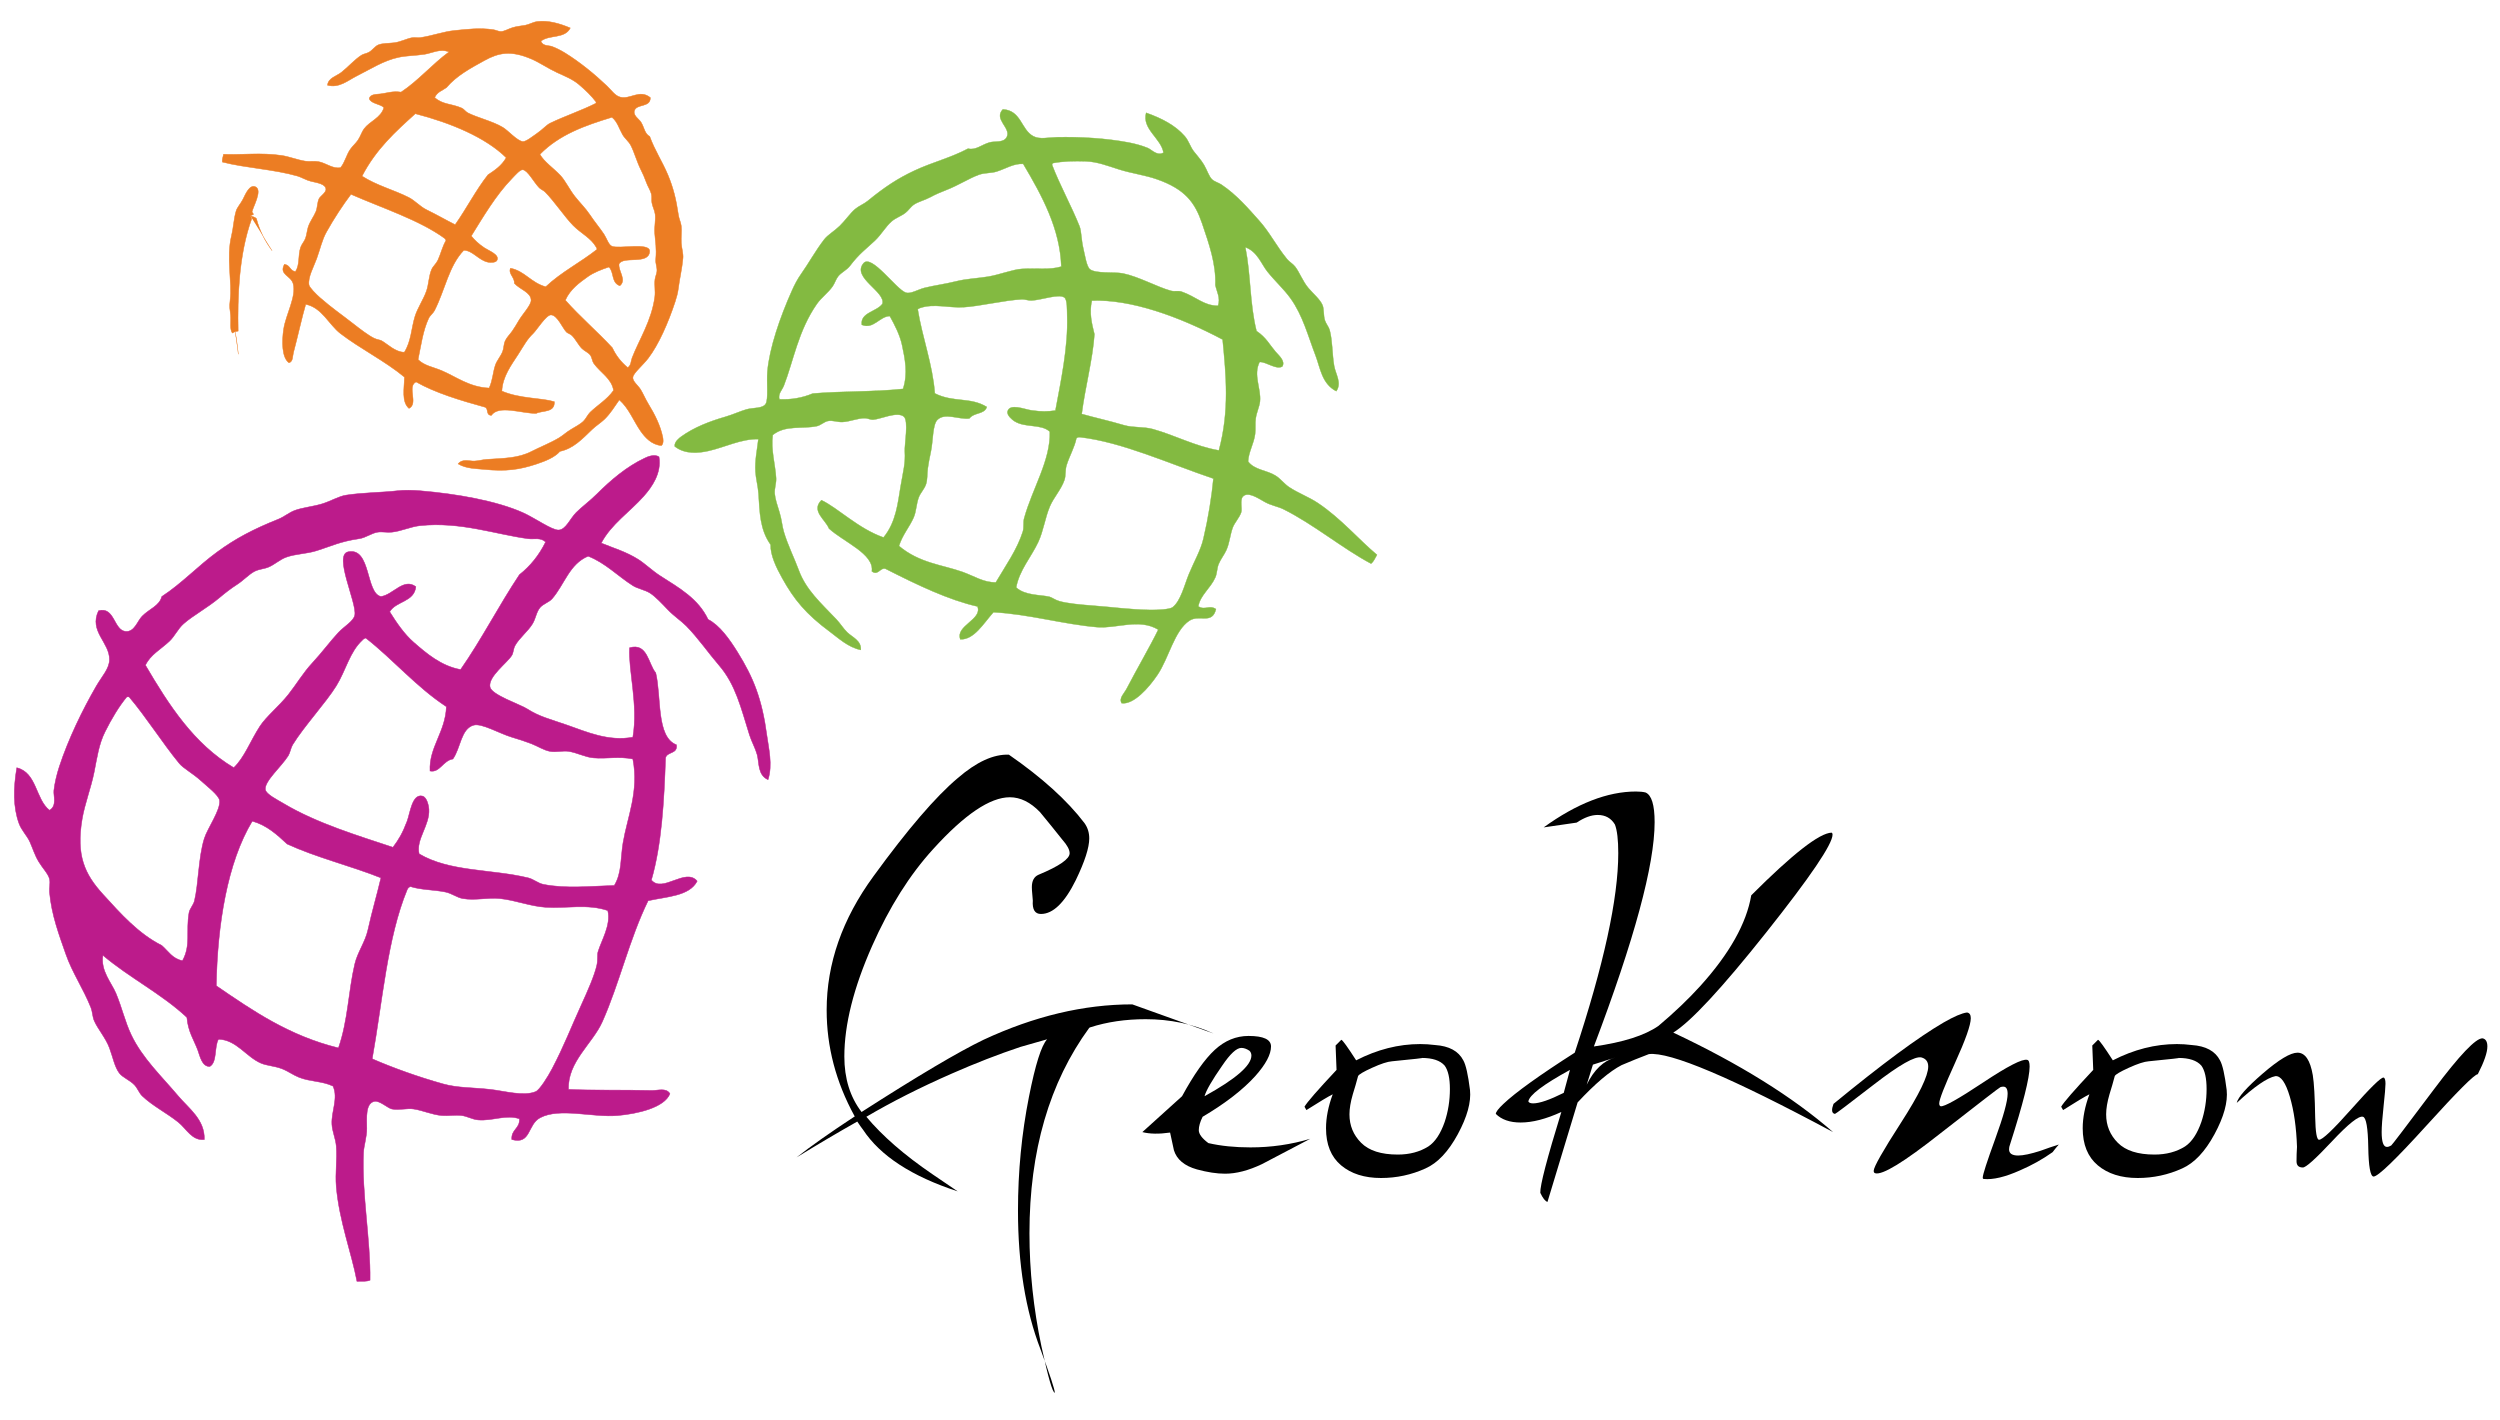 <?xml version="1.0" encoding="UTF-8" standalone="no"?>
<!-- Created with Inkscape (http://www.inkscape.org/) -->

<svg
   xmlns:dc="http://purl.org/dc/elements/1.1/"
   xmlns:cc="http://creativecommons.org/ns#"
   xmlns:rdf="http://www.w3.org/1999/02/22-rdf-syntax-ns#"
   xmlns:svg="http://www.w3.org/2000/svg"
   xmlns="http://www.w3.org/2000/svg"
   version="1.1"
   width="995.805"
   height="565.436"
   id="svg2985"
   xml:space="preserve"><defs
     id="defs2989"><clipPath
       id="clipPath2999"><path
         d="m 0,452.349 796.644,0 L 796.644,0 0,0 0,452.349 z"
         id="path3001" /></clipPath></defs><g
     transform="matrix(1.25,0,0,-1.25,0,565.436)"
     id="g2993"><g
       id="g2995"><g
         clip-path="url(#clipPath2999)"
         id="g2997"><g
           transform="translate(129.736,168.794)"
           id="g3003"><path
             d="m 0,0 c -6.331,-15.33 -7.833,-35.488 -11.13,-53.856 6.457,-2.809 14.552,-5.74 22.59,-7.988 4.634,-1.299 9.337,-1.119 14.939,-1.736 4.563,-0.51 10.815,-2.332 14.595,-0.699 1.241,0.534 3.838,4.666 5.219,7.295 3.985,7.63 5.768,12.587 9.38,20.503 1.933,4.232 4.128,9.185 4.86,12.506 0.359,1.604 0.097,3.304 0.352,4.168 1.014,3.523 4.254,8.609 3.124,13.207 -6.546,2.217 -13.142,0.61 -19.804,1.044 -4.92,0.32 -9.637,2.271 -14.594,2.78 -3.784,0.387 -7.902,-0.681 -11.812,0 -1.886,0.33 -3.443,1.657 -5.559,2.088 C 8.447,0.062 4.444,-0.043 1.037,1.048 0.538,0.854 0.194,0.51 0,0 m -38.225,14.599 c -3.196,2.941 -6.345,5.932 -11.123,7.296 -7.93,-13.157 -11.119,-32.885 -11.467,-52.469 11.622,-7.955 23.207,-15.947 38.925,-19.807 3.084,8.803 3.149,18.057 5.208,26.755 0.89,3.766 3.336,7.026 4.164,10.771 1.442,6.485 2.848,11.019 4.172,16.679 -9.692,3.866 -20.607,6.492 -29.879,10.775 m -58.028,35.788 c -2.005,-4.003 -2.546,-8.211 -3.476,-12.852 -1.029,-5.14 -3.009,-10.121 -3.823,-14.946 -1.962,-11.613 0.767,-17.57 6.603,-23.974 5.754,-6.327 11.331,-12.596 18.76,-16.334 2.055,-1.758 3.385,-4.254 6.603,-4.856 2.754,5.007 1.029,9.196 2.084,15.287 0.226,1.298 1.402,2.417 1.736,3.816 1.313,5.481 1.241,13.774 3.124,19.807 1.047,3.336 5.273,9.144 4.868,12.161 -0.223,1.655 -4.072,4.577 -5.908,6.254 -2.63,2.405 -5.613,3.936 -6.944,5.559 -5.409,6.589 -10.513,14.75 -15.99,21.195 l -0.693,0 c -2.496,-2.983 -4.896,-7.016 -6.944,-11.117 m 83.046,29.882 c -0.412,-0.167 -0.792,-0.368 -1.047,-0.695 -4.082,-3.762 -5.237,-9.591 -8.336,-14.596 -3.303,-5.332 -10.366,-12.968 -13.902,-18.761 -0.549,-0.906 -0.829,-2.583 -1.388,-3.474 -2.203,-3.51 -7.633,-8.112 -7.3,-10.773 0.19,-1.492 3.831,-3.279 5.908,-4.516 10.563,-6.291 23.91,-10.287 34.749,-13.899 1.804,2.378 3.099,4.551 4.52,8.34 0.95,2.549 1.588,8.778 4.863,7.989 C 6.392,29.518 6.883,26.573 6.941,25.718 7.274,20.542 2.726,16.102 3.82,11.471 13.53,5.689 26.687,6.668 38.563,3.827 c 1.703,-0.408 3.149,-1.746 4.86,-2.084 7.256,-1.449 14.942,-0.562 22.59,-0.351 2.435,4 1.972,8.702 2.776,13.551 1.37,8.216 5.161,16.422 3.131,26.758 -4.551,0.897 -8.336,-0.007 -12.503,0.346 -2.709,0.229 -5.151,1.648 -8,2.084 -1.804,0.278 -3.887,-0.368 -5.903,0 -1.93,0.348 -3.917,1.654 -5.911,2.432 -1.873,0.733 -4.018,1.418 -6.249,2.082 -3.941,1.175 -9.605,4.55 -12.166,3.824 C 17.12,51.317 17.084,45.232 14.584,41.694 11.471,41.238 10.391,37.227 7.292,37.875 6.919,45.453 12.242,50.273 12.5,58.378 2.917,64.659 -4.311,73.299 -13.207,80.269 m 51.773,31.623 c -10.366,1.381 -21.571,5.499 -34.401,4.166 -2.992,-0.308 -6.019,-1.761 -9.032,-2.08 -1.539,-0.165 -3.103,0.222 -4.516,0 -2.009,-0.319 -3.788,-1.779 -5.908,-2.086 -6.083,-0.886 -8.87,-2.355 -13.551,-3.824 -3.332,-1.042 -6.746,-0.986 -9.727,-2.082 -2.013,-0.738 -3.591,-2.283 -5.56,-3.126 -1.453,-0.626 -3.038,-0.626 -4.523,-1.39 -1.786,-0.934 -3.486,-2.841 -5.556,-4.171 -2.023,-1.302 -3.831,-2.719 -5.56,-4.172 -3.895,-3.273 -8.45,-5.679 -11.463,-8.335 -1.833,-1.615 -2.816,-3.957 -4.516,-5.558 -2.816,-2.646 -6.065,-4.303 -7.644,-7.648 7.494,-12.771 15.442,-25.093 28.143,-32.663 3.433,3.282 5.219,8.382 8.339,13.207 1.988,3.065 6.159,6.453 9.035,10.073 2.565,3.23 4.76,6.979 7.645,10.078 3.113,3.348 5.735,6.937 8.342,9.727 1.79,1.921 4.889,3.641 5.212,5.56 0.664,4.042 -6.883,19.195 -2.088,20.154 7.296,1.458 5.528,-13.253 10.424,-14.247 3.838,0.503 7.22,6.053 11.119,3.128 -0.516,-4.925 -6.334,-4.55 -8.336,-7.992 2.135,-3.425 4.649,-7.123 7.647,-9.729 4.032,-3.504 8.699,-7.55 14.943,-8.685 6.715,9.611 12.22,20.437 18.752,30.23 3.49,2.763 6.284,6.228 8.343,10.423 -1.592,1.541 -3.676,0.791 -5.563,1.042 m 41.697,26.058 c 0.854,-5.17 -2.263,-9.571 -4.864,-12.505 -4.404,-4.971 -10.387,-8.917 -13.551,-14.943 4.129,-1.688 7.949,-2.773 11.812,-5.213 2.195,-1.389 4.484,-3.628 6.951,-5.208 6.184,-3.957 12.141,-7.289 15.287,-13.901 3.684,-1.884 6.801,-6.277 9.38,-10.424 5.032,-8.081 7.798,-14.817 9.387,-26.754 0.473,-3.589 1.886,-9.184 0.34,-13.899 -3.353,1.481 -2.769,5.416 -3.475,7.988 -0.574,2.098 -1.743,4.085 -2.428,6.257 -2.73,8.65 -4.398,16.062 -9.732,22.233 -3.343,3.87 -6.592,8.63 -10.419,12.509 -1.618,1.643 -3.957,3.159 -5.908,5.214 -1.812,1.91 -3.906,4.135 -5.563,5.213 -1.683,1.094 -3.917,1.396 -5.556,2.43 -4.706,2.972 -8.731,7.23 -14.244,9.382 -5.968,-2.477 -7.496,-8.937 -11.463,-13.553 -0.954,-1.107 -2.823,-1.636 -3.824,-2.78 -1.23,-1.408 -1.377,-3.467 -2.435,-5.21 -1.467,-2.426 -4.172,-4.469 -5.56,-6.95 -0.566,-1.016 -0.52,-2.292 -1.04,-3.125 -1.539,-2.466 -7.604,-6.756 -6.944,-10.079 0.495,-2.52 9.53,-5.499 11.808,-6.95 3.96,-2.521 6.969,-3.161 12.855,-5.21 6.098,-2.125 13.11,-5.271 20.847,-3.824 1.772,10.372 -1.489,21.325 -1.044,28.497 5.757,1.671 5.943,-5.164 8.343,-7.994 1.861,-7.628 0.097,-20.459 6.596,-22.932 0.463,-3.006 -2.981,-2.11 -3.472,-4.168 C 81.877,28.047 81.092,14.354 77.835,3.135 81.357,-1.176 88.728,7.206 92.426,2.783 89.944,-2.03 82.749,-2.131 76.788,-3.472 70.797,-15.714 67.637,-29.843 62.196,-42.041 59.076,-49.035 51.081,-54.778 51.425,-63.58 c 6.808,-0.381 18.135,-0.126 26.41,-0.352 2.098,-0.057 4.724,0.976 5.907,-1.04 -1.782,-4.451 -10.366,-6.399 -16.686,-6.951 -7.912,-0.696 -18.408,2.618 -24.67,-0.696 -4.107,-2.174 -2.873,-8.658 -9.032,-6.951 -0.244,3.257 2.612,3.414 2.432,6.606 -4.232,1.479 -8.518,-0.753 -13.2,-0.351 -1.771,0.151 -3.471,1.184 -5.215,1.392 -2.087,0.251 -4.225,-0.162 -6.251,0 -3.211,0.254 -5.98,1.61 -9.036,2.084 -2.041,0.318 -4.691,-0.438 -6.951,0 -1.266,0.247 -3.917,2.769 -5.56,2.428 -2.898,-0.592 -2.453,-5.258 -2.428,-8.68 0.018,-2.63 -0.943,-5.445 -1.047,-7.647 -0.596,-13.15 2.295,-27.899 2.084,-40.654 -1.04,-0.459 -2.655,-0.351 -4.172,-0.351 -1.732,9.097 -5.675,19.275 -6.596,30.233 -0.355,4.229 0.34,8.619 0,12.856 -0.19,2.395 -1.263,4.609 -1.388,6.947 -0.223,4.157 2.105,8.286 0.348,12.167 -3.516,1.65 -7.106,1.349 -10.779,2.776 -1.854,0.725 -3.669,2.07 -5.556,2.78 -2.299,0.865 -4.77,0.958 -6.6,1.74 -4.752,2.026 -7.787,7.46 -13.554,7.64 -1.396,-2.417 -0.341,-7.296 -2.777,-8.688 -2.507,-0.064 -3.113,3.329 -3.819,5.216 -1.224,3.278 -3.1,5.875 -3.473,10.423 -8.016,7.51 -18.364,12.675 -26.761,19.802 -0.789,-4.967 2.744,-8.733 4.172,-12.159 1.897,-4.558 2.883,-9.042 4.859,-13.203 3.534,-7.432 9.645,-13.164 14.947,-19.455 3.321,-3.952 8.54,-7.532 8.336,-13.902 -3.928,-0.449 -5.664,3.428 -8.336,5.559 -3.748,2.985 -8.2,5.201 -11.471,8.343 -0.915,0.879 -1.459,2.429 -2.428,3.473 -1.456,1.556 -3.774,2.367 -4.867,3.816 -1.467,1.951 -2.045,5.1 -3.124,7.995 -1.224,3.268 -3.717,6.03 -4.861,8.684 -0.563,1.308 -0.545,2.927 -1.047,4.168 -2.479,6.205 -5.936,11.122 -7.988,17.03 -2.077,5.961 -4.566,12.446 -5.212,19.803 -0.118,1.316 0.316,2.837 0,4.168 -0.39,1.646 -2.227,3.475 -3.472,5.555 -1.241,2.078 -1.908,4.305 -2.78,6.263 -0.882,1.966 -2.658,3.641 -3.475,5.904 -1.891,5.206 -1.79,11.197 -0.7,17.719 6.432,-1.558 5.947,-10.037 10.427,-13.551 2.457,1.401 1.223,4.58 1.392,6.256 0.23,2.217 0.918,5.167 1.733,7.64 2.93,8.9 7.353,18.002 11.811,25.714 1.782,3.075 4.114,5.471 4.172,8.338 0.11,5.579 -6.64,9.033 -3.473,15.636 5.212,1.403 4.774,-6.318 8.681,-6.601 2.769,-0.199 3.68,3.296 5.211,4.862 2.285,2.333 5.521,3.273 6.256,6.255 6.492,4.247 11.391,9.624 17.726,14.245 5.807,4.245 11.406,7.205 19.455,10.425 1.779,0.716 3.425,2.115 5.208,2.779 2.428,0.904 5.786,1.206 8.684,2.087 2.791,0.843 5.312,2.418 7.651,2.778 5.53,0.85 11.435,0.818 16.327,1.39 2.306,0.271 5.004,0.193 7.296,0 11.545,-0.963 24.293,-3.212 32.665,-6.95 3.928,-1.755 9.347,-5.676 11.46,-5.559 2.289,0.125 3.59,3.563 5.56,5.559 1.746,1.765 4.386,3.689 6.603,5.906 4.39,4.389 9.552,8.795 15.294,11.467 0.625,0.31 3.056,1.435 4.516,0.364"
             id="path3005"
             style="fill:#bc1b8b;fill-opacity:1;fill-rule:nonzero;stroke:none" /></g><g
           transform="translate(129.736,168.794)"
           id="g3007"><path
             d="m 0,0 c -6.331,-15.33 -7.833,-35.488 -11.13,-53.856 6.457,-2.809 14.552,-5.74 22.59,-7.988 4.634,-1.299 9.337,-1.119 14.939,-1.736 4.563,-0.51 10.815,-2.332 14.595,-0.699 1.241,0.534 3.838,4.666 5.219,7.295 3.985,7.63 5.768,12.587 9.38,20.503 1.933,4.232 4.128,9.185 4.86,12.506 0.359,1.604 0.097,3.304 0.352,4.168 1.014,3.523 4.254,8.609 3.124,13.207 -6.546,2.217 -13.142,0.61 -19.804,1.044 -4.92,0.32 -9.637,2.271 -14.594,2.78 -3.784,0.387 -7.902,-0.681 -11.812,0 -1.886,0.33 -3.443,1.657 -5.559,2.088 C 8.447,0.062 4.444,-0.043 1.037,1.048 0.538,0.854 0.194,0.51 0,0 z m -38.225,14.599 c -3.196,2.941 -6.345,5.932 -11.123,7.296 -7.93,-13.157 -11.119,-32.885 -11.467,-52.469 11.622,-7.955 23.207,-15.947 38.925,-19.807 3.084,8.803 3.149,18.057 5.208,26.755 0.89,3.766 3.336,7.026 4.164,10.771 1.442,6.485 2.848,11.019 4.172,16.679 -9.692,3.866 -20.607,6.492 -29.879,10.775 z m -58.028,35.788 c -2.005,-4.003 -2.546,-8.211 -3.476,-12.852 -1.029,-5.14 -3.009,-10.121 -3.823,-14.946 -1.962,-11.613 0.767,-17.57 6.603,-23.974 5.754,-6.327 11.331,-12.596 18.76,-16.334 2.055,-1.758 3.385,-4.254 6.603,-4.856 2.754,5.007 1.029,9.196 2.084,15.287 0.226,1.298 1.402,2.417 1.736,3.816 1.313,5.481 1.241,13.774 3.124,19.807 1.047,3.336 5.273,9.144 4.868,12.161 -0.223,1.655 -4.072,4.577 -5.908,6.254 -2.63,2.405 -5.613,3.936 -6.944,5.559 -5.409,6.589 -10.513,14.75 -15.99,21.195 l -0.693,0 c -2.496,-2.983 -4.896,-7.016 -6.944,-11.117 z m 83.046,29.882 c -0.412,-0.167 -0.792,-0.368 -1.047,-0.695 -4.082,-3.762 -5.237,-9.591 -8.336,-14.596 -3.303,-5.332 -10.366,-12.968 -13.902,-18.761 -0.549,-0.906 -0.829,-2.583 -1.388,-3.474 -2.203,-3.51 -7.633,-8.112 -7.3,-10.773 0.19,-1.492 3.831,-3.279 5.908,-4.516 10.563,-6.291 23.91,-10.287 34.749,-13.899 1.804,2.378 3.099,4.551 4.52,8.34 0.95,2.549 1.588,8.778 4.863,7.989 C 6.392,29.518 6.883,26.573 6.941,25.718 7.274,20.542 2.726,16.102 3.82,11.471 13.53,5.689 26.687,6.668 38.563,3.827 c 1.703,-0.408 3.149,-1.746 4.86,-2.084 7.256,-1.449 14.942,-0.562 22.59,-0.351 2.435,4 1.972,8.702 2.776,13.551 1.37,8.216 5.161,16.422 3.131,26.758 -4.551,0.897 -8.336,-0.007 -12.503,0.346 -2.709,0.229 -5.151,1.648 -8,2.084 -1.804,0.278 -3.887,-0.368 -5.903,0 -1.93,0.348 -3.917,1.654 -5.911,2.432 -1.873,0.733 -4.018,1.418 -6.249,2.082 -3.941,1.175 -9.605,4.55 -12.166,3.824 C 17.12,51.317 17.084,45.232 14.584,41.694 11.471,41.238 10.391,37.227 7.292,37.875 6.919,45.453 12.242,50.273 12.5,58.378 2.917,64.659 -4.311,73.299 -13.207,80.269 z m 51.773,31.623 c -10.366,1.381 -21.571,5.499 -34.401,4.166 -2.992,-0.308 -6.019,-1.761 -9.032,-2.08 -1.539,-0.165 -3.103,0.222 -4.516,0 -2.009,-0.319 -3.788,-1.779 -5.908,-2.086 -6.083,-0.886 -8.87,-2.355 -13.551,-3.824 -3.332,-1.042 -6.746,-0.986 -9.727,-2.082 -2.013,-0.738 -3.591,-2.283 -5.56,-3.126 -1.453,-0.626 -3.038,-0.626 -4.523,-1.39 -1.786,-0.934 -3.486,-2.841 -5.556,-4.171 -2.023,-1.302 -3.831,-2.719 -5.56,-4.172 -3.895,-3.273 -8.45,-5.679 -11.463,-8.335 -1.833,-1.615 -2.816,-3.957 -4.516,-5.558 -2.816,-2.646 -6.065,-4.303 -7.644,-7.648 7.494,-12.771 15.442,-25.093 28.143,-32.663 3.433,3.282 5.219,8.382 8.339,13.207 1.988,3.065 6.159,6.453 9.035,10.073 2.565,3.23 4.76,6.979 7.645,10.078 3.113,3.348 5.735,6.937 8.342,9.727 1.79,1.921 4.889,3.641 5.212,5.56 0.664,4.042 -6.883,19.195 -2.088,20.154 7.296,1.458 5.528,-13.253 10.424,-14.247 3.838,0.503 7.22,6.053 11.119,3.128 -0.516,-4.925 -6.334,-4.55 -8.336,-7.992 2.135,-3.425 4.649,-7.123 7.647,-9.729 4.032,-3.504 8.699,-7.55 14.943,-8.685 6.715,9.611 12.22,20.437 18.752,30.23 3.49,2.763 6.284,6.228 8.343,10.423 -1.592,1.541 -3.676,0.791 -5.563,1.042 z m 41.697,26.058 c 0.854,-5.17 -2.263,-9.571 -4.864,-12.505 -4.404,-4.971 -10.387,-8.917 -13.551,-14.943 4.129,-1.688 7.949,-2.773 11.812,-5.213 2.195,-1.389 4.484,-3.628 6.951,-5.208 6.184,-3.957 12.141,-7.289 15.287,-13.901 3.684,-1.884 6.801,-6.277 9.38,-10.424 5.032,-8.081 7.798,-14.817 9.387,-26.754 0.473,-3.589 1.886,-9.184 0.34,-13.899 -3.353,1.481 -2.769,5.416 -3.475,7.988 -0.574,2.098 -1.743,4.085 -2.428,6.257 -2.73,8.65 -4.398,16.062 -9.732,22.233 -3.343,3.87 -6.592,8.63 -10.419,12.509 -1.618,1.643 -3.957,3.159 -5.908,5.214 -1.812,1.91 -3.906,4.135 -5.563,5.213 -1.683,1.094 -3.917,1.396 -5.556,2.43 -4.706,2.972 -8.731,7.23 -14.244,9.382 -5.968,-2.477 -7.496,-8.937 -11.463,-13.553 -0.954,-1.107 -2.823,-1.636 -3.824,-2.78 -1.23,-1.408 -1.377,-3.467 -2.435,-5.21 -1.467,-2.426 -4.172,-4.469 -5.56,-6.95 -0.566,-1.016 -0.52,-2.292 -1.04,-3.125 -1.539,-2.466 -7.604,-6.756 -6.944,-10.079 0.495,-2.52 9.53,-5.499 11.808,-6.95 3.96,-2.521 6.969,-3.161 12.855,-5.21 6.098,-2.125 13.11,-5.271 20.847,-3.824 1.772,10.372 -1.489,21.325 -1.044,28.497 5.757,1.671 5.943,-5.164 8.343,-7.994 1.861,-7.628 0.097,-20.459 6.596,-22.932 0.463,-3.006 -2.981,-2.11 -3.472,-4.168 C 81.877,28.047 81.092,14.354 77.835,3.135 81.357,-1.176 88.728,7.206 92.426,2.783 89.944,-2.03 82.749,-2.131 76.788,-3.472 70.797,-15.714 67.637,-29.843 62.196,-42.041 59.076,-49.035 51.081,-54.778 51.425,-63.58 c 6.808,-0.381 18.135,-0.126 26.41,-0.352 2.098,-0.057 4.724,0.976 5.907,-1.04 -1.782,-4.451 -10.366,-6.399 -16.686,-6.951 -7.912,-0.696 -18.408,2.618 -24.67,-0.696 -4.107,-2.174 -2.873,-8.658 -9.032,-6.951 -0.244,3.257 2.612,3.414 2.432,6.606 -4.232,1.479 -8.518,-0.753 -13.2,-0.351 -1.771,0.151 -3.471,1.184 -5.215,1.392 -2.087,0.251 -4.225,-0.162 -6.251,0 -3.211,0.254 -5.98,1.61 -9.036,2.084 -2.041,0.318 -4.691,-0.438 -6.951,0 -1.266,0.247 -3.917,2.769 -5.56,2.428 -2.898,-0.592 -2.453,-5.258 -2.428,-8.68 0.018,-2.63 -0.943,-5.445 -1.047,-7.647 -0.596,-13.15 2.295,-27.899 2.084,-40.654 -1.04,-0.459 -2.655,-0.351 -4.172,-0.351 -1.732,9.097 -5.675,19.275 -6.596,30.233 -0.355,4.229 0.34,8.619 0,12.856 -0.19,2.395 -1.263,4.609 -1.388,6.947 -0.223,4.157 2.105,8.286 0.348,12.167 -3.516,1.65 -7.106,1.349 -10.779,2.776 -1.854,0.725 -3.669,2.07 -5.556,2.78 -2.299,0.865 -4.77,0.958 -6.6,1.74 -4.752,2.026 -7.787,7.46 -13.554,7.64 -1.396,-2.417 -0.341,-7.296 -2.777,-8.688 -2.507,-0.064 -3.113,3.329 -3.819,5.216 -1.224,3.278 -3.1,5.875 -3.473,10.423 -8.016,7.51 -18.364,12.675 -26.761,19.802 -0.789,-4.967 2.744,-8.733 4.172,-12.159 1.897,-4.558 2.883,-9.042 4.859,-13.203 3.534,-7.432 9.645,-13.164 14.947,-19.455 3.321,-3.952 8.54,-7.532 8.336,-13.902 -3.928,-0.449 -5.664,3.428 -8.336,5.559 -3.748,2.985 -8.2,5.201 -11.471,8.343 -0.915,0.879 -1.459,2.429 -2.428,3.473 -1.456,1.556 -3.774,2.367 -4.867,3.816 -1.467,1.951 -2.045,5.1 -3.124,7.995 -1.224,3.268 -3.717,6.03 -4.861,8.684 -0.563,1.308 -0.545,2.927 -1.047,4.168 -2.479,6.205 -5.936,11.122 -7.988,17.03 -2.077,5.961 -4.566,12.446 -5.212,19.803 -0.118,1.316 0.316,2.837 0,4.168 -0.39,1.646 -2.227,3.475 -3.472,5.555 -1.241,2.078 -1.908,4.305 -2.78,6.263 -0.882,1.966 -2.658,3.641 -3.475,5.904 -1.891,5.206 -1.79,11.197 -0.7,17.719 6.432,-1.558 5.947,-10.037 10.427,-13.551 2.457,1.401 1.223,4.58 1.392,6.256 0.23,2.217 0.918,5.167 1.733,7.64 2.93,8.9 7.353,18.002 11.811,25.714 1.782,3.075 4.114,5.471 4.172,8.338 0.11,5.579 -6.64,9.033 -3.473,15.636 5.212,1.403 4.774,-6.318 8.681,-6.601 2.769,-0.199 3.68,3.296 5.211,4.862 2.285,2.333 5.521,3.273 6.256,6.255 6.492,4.247 11.391,9.624 17.726,14.245 5.807,4.245 11.406,7.205 19.455,10.425 1.779,0.716 3.425,2.115 5.208,2.779 2.428,0.904 5.786,1.206 8.684,2.087 2.791,0.843 5.312,2.418 7.651,2.778 5.53,0.85 11.435,0.818 16.327,1.39 2.306,0.271 5.004,0.193 7.296,0 11.545,-0.963 24.293,-3.212 32.665,-6.95 3.928,-1.755 9.347,-5.676 11.46,-5.559 2.289,0.125 3.59,3.563 5.56,5.559 1.746,1.765 4.386,3.689 6.603,5.906 4.39,4.389 9.552,8.795 15.294,11.467 0.625,0.31 3.056,1.435 4.516,0.364 z"
             id="path3009"
             style="fill:none;stroke:#bc1b8b;stroke-width:0.149;stroke-linecap:butt;stroke-linejoin:miter;stroke-miterlimit:4;stroke-opacity:1;stroke-dasharray:none" /></g><g
           transform="translate(343,312.699)"
           id="g3011"><path
             d="m 0,0 c -0.556,-2.841 -2.203,-5.631 -3.121,-8.559 -0.524,-1.669 -0.19,-3.29 -0.695,-4.757 -1.048,-3.037 -3.415,-5.537 -4.624,-8.372 -1.578,-3.71 -2.041,-7.814 -3.738,-11.428 -2.299,-4.884 -6.018,-8.935 -7.008,-14.442 2.815,-2.592 7.683,-2.292 10.578,-2.95 0.71,-0.158 1.815,-1.012 3.095,-1.383 2.633,-0.778 7.001,-1.16 10.764,-1.447 7.02,-0.535 11.234,-1.213 18.192,-1.372 2.407,-0.054 6.349,0.173 7.21,0.842 2.64,2.039 3.799,7.185 5.219,10.61 1.747,4.22 3.719,7.479 4.609,11.268 1.557,6.58 2.644,13.468 3.178,19.133 C 29.354,-8.008 14.48,-1.188 1.147,0.332 0.714,0.389 0.333,0.28 0,0 M 1.696,7.733 C 6.23,6.459 9.989,5.676 15.147,4.166 18.128,3.287 21.392,3.745 24.405,2.903 31.381,0.959 37.959,-2.617 45.409,-3.869 48.817,8.777 47.687,20.108 46.597,31.455 32.586,38.871 17.356,44.328 4.932,43.858 4.028,39.938 4.917,36.539 5.75,33.123 5.165,24.88 2.751,16.112 1.696,7.733 m -9.2,79.933 c -0.093,-0.163 -0.176,-0.327 -0.269,-0.491 2.428,-6.401 6.209,-13.215 8.763,-19.62 0.631,-1.575 0.549,-4.29 1.219,-7.097 0.474,-1.955 1.033,-5.825 2.127,-6.63 1.977,-1.469 7.744,-0.75 10.517,-1.311 5.014,-1.021 10.861,-4.323 15.258,-5.533 1.127,-0.31 2.378,0.088 3.39,-0.264 4.72,-1.634 7.016,-4.496 11.643,-4.503 0.835,2.514 -0.413,4.43 -0.861,6.578 0.262,6.724 -2.005,13.132 -4.229,19.687 -2.26,6.637 -5.409,10.904 -14.412,14.055 -3.73,1.311 -8.031,1.858 -12.077,3.136 -3.658,1.157 -6.854,2.418 -10.473,2.569 -3.702,0.149 -7.5,0.029 -10.596,-0.576 M -45.112,14.302 c 5.84,-2.988 11.335,-1.099 16.568,-4.327 -0.757,-2.452 -4.021,-1.648 -5.567,-3.677 -3.483,-0.387 -7.802,1.964 -10.212,-0.463 -1.521,-1.533 -1.345,-6.861 -2.052,-10.114 -0.397,-1.846 -0.753,-3.634 -0.968,-5.248 -0.23,-1.718 -0.082,-3.633 -0.585,-5.136 -0.538,-1.575 -1.804,-2.798 -2.313,-4.186 -0.803,-2.183 -0.753,-4.473 -1.647,-6.476 -1.384,-3.097 -3.511,-5.425 -4.648,-9.001 6.524,-5.487 13.82,-6.003 20.18,-8.248 3.755,-1.324 6.908,-3.492 10.695,-3.331 3.139,5.332 6.78,10.431 8.587,16.136 0.428,1.347 0.047,2.893 0.428,4.265 2.632,9.526 8.468,18.466 8.177,27.611 -2.859,2.582 -7.787,1.098 -11.323,3.357 -0.589,0.375 -2.476,1.878 -2.135,3.108 0.725,2.626 5.384,0.642 7.573,0.323 3.231,-0.477 5.275,-0.407 7.671,-0.061 1.686,9.095 4.072,20.113 3.745,30.06 -0.064,1.955 0.093,5.23 -0.893,5.954 -1.757,1.278 -7.141,-0.771 -10.481,-0.958 -0.857,-0.048 -2.152,0.411 -3.009,0.373 -5.488,-0.237 -13.666,-2.25 -18.734,-2.511 -4.76,-0.238 -9.341,1.222 -13.605,-0.199 -0.33,-0.052 -0.617,-0.243 -0.901,-0.466 1.457,-9.033 4.749,-17.53 5.449,-26.785 m -49.545,-1.881 c 3.777,-0.181 7.321,0.441 10.649,1.835 9.491,0.8 19.316,0.466 28.759,1.467 1.633,4.867 0.596,9.753 -0.308,13.986 -0.671,3.148 -2.314,6.373 -3.906,9.224 -3.225,-0.072 -5.233,-4.347 -8.92,-2.785 -0.553,3.914 4.698,4.136 6.556,6.657 1.22,3.862 -9.9,8.358 -6.011,12.961 2.557,3.027 10.337,-8.257 13.468,-9.363 1.489,-0.526 3.917,1.001 5.976,1.521 3.002,0.751 6.571,1.205 10.158,2.1 3.325,0.83 6.833,0.923 10.129,1.476 3.691,0.619 7.723,2.252 10.675,2.46 4.638,0.321 8.956,-0.407 12.622,0.743 -0.391,11.962 -6.019,22.414 -12.142,32.723 -2.991,0.182 -5.434,-1.468 -8.407,-2.427 -1.801,-0.581 -3.845,-0.358 -5.704,-1.026 -3.062,-1.096 -6.545,-3.382 -10.394,-4.864 -1.704,-0.656 -3.415,-1.382 -5.129,-2.309 -1.754,-0.946 -3.77,-1.401 -5.133,-2.31 -1.119,-0.743 -1.739,-1.871 -2.755,-2.655 -1.362,-1.066 -3.073,-1.582 -4.386,-2.718 -1.945,-1.688 -3.239,-4.123 -5.28,-6.078 -2.877,-2.743 -5.007,-4.143 -8.013,-8.106 -1.044,-1.383 -2.78,-2.074 -3.788,-3.372 -0.714,-0.915 -1.051,-2.176 -1.768,-3.2 -1.406,-2.01 -3.623,-3.587 -5.007,-5.588 -5.962,-8.574 -7.432,-18.121 -10.503,-26.006 -0.567,-1.432 -1.911,-2.617 -1.438,-4.346 M -125.988,0.48 c 4.143,3.022 9.279,4.958 14.111,6.349 2.435,0.705 4.827,1.824 6.764,2.371 2.185,0.617 5.13,0.194 6.112,1.763 0.915,1.453 0.251,6.828 0.545,10.3 0.624,7.394 4.018,17.31 7.855,25.861 0.757,1.704 1.762,3.644 2.852,5.17 2.317,3.243 4.605,7.445 7.375,11.03 1.173,1.517 3.271,2.686 4.957,4.329 1.761,1.711 3.289,3.974 4.874,5.341 1.173,1.003 2.805,1.621 4.014,2.604 5.424,4.444 9.713,7.255 14.997,9.712 5.749,2.675 11.481,4.045 17.023,6.985 2.403,-0.64 4.336,1.279 6.879,1.983 1.711,0.475 4.552,-0.247 5.488,1.79 1.331,2.884 -4.315,5.588 -1.284,8.738 5.926,-0.347 5.732,-6.473 9.724,-8.577 2.052,-1.086 4.666,-0.369 7.543,-0.308 7.21,0.147 15.388,-0.278 22.838,-1.689 2.073,-0.391 4.44,-1.051 6.101,-1.756 1.244,-0.535 3.02,-2.66 4.975,-1.463 -0.739,4.55 -6.934,7.519 -5.524,12.69 5.05,-1.779 9.34,-4.05 12.282,-7.431 1.283,-1.466 1.779,-3.373 2.833,-4.77 1.04,-1.388 2.353,-2.728 3.336,-4.415 0.997,-1.699 1.571,-3.718 2.583,-4.636 0.821,-0.741 2.066,-1.037 2.955,-1.632 4.964,-3.341 8.583,-7.638 11.991,-11.439 3.386,-3.768 5.52,-8.142 8.945,-12.324 0.686,-0.843 1.837,-1.462 2.543,-2.371 1.435,-1.847 2.418,-4.701 4.251,-6.846 1.636,-1.897 3.63,-3.534 4.441,-5.34 0.598,-1.344 0.268,-3.3 0.802,-4.939 0.36,-1.1 1.245,-2.093 1.514,-3.085 0.947,-3.546 0.768,-7.57 1.425,-11.389 0.47,-2.726 2.532,-5.473 0.681,-8.086 -4.598,2.346 -5.097,7.444 -6.592,11.349 -2.39,6.211 -4.061,12.791 -7.95,18.198 -2.169,3.031 -4.959,5.482 -7.445,8.612 -1.869,2.351 -3.15,6.33 -6.988,7.713 1.769,-8.737 1.385,-18.094 3.566,-26.707 3.077,-2.047 4.182,-4.391 6.029,-6.543 1.062,-1.237 3.221,-2.993 2.199,-4.745 -1.941,-1.18 -4.986,1.477 -7.245,1.429 -2.127,-4.157 0.534,-8.431 0.114,-12.593 -0.157,-1.6 -1.058,-3.386 -1.348,-5.359 -0.237,-1.618 0.011,-3.426 -0.205,-5.025 -0.423,-3.16 -2.044,-5.581 -2.238,-8.724 2.055,-2.765 5.89,-2.731 8.748,-4.512 1.614,-1.004 2.759,-2.631 4.38,-3.705 2.873,-1.896 6.259,-3.124 9.11,-5.029 7.404,-4.944 13.071,-11.714 18.839,-16.506 -0.585,-1.073 -1.141,-2.258 -1.876,-2.818 -9.122,4.842 -18.44,12.662 -27.995,17.382 -1.601,0.789 -3.968,1.205 -5.818,2.249 -2.422,1.359 -5.556,3.497 -7.11,1.675 -0.882,-1.035 -0.129,-3.899 -0.455,-4.894 -0.571,-1.767 -2.138,-3.348 -2.716,-4.92 -0.86,-2.354 -0.979,-4.842 -2.055,-7.22 -0.678,-1.497 -1.807,-2.855 -2.446,-4.433 -0.534,-1.315 -0.47,-2.927 -1.051,-4.236 -1.542,-3.476 -4.81,-5.642 -5.412,-9.219 2.195,-1.375 3.421,0.585 5.627,-0.858 -1.201,-5.035 -5.308,-1.622 -8.454,-3.684 -4.803,-3.135 -6.557,-11.873 -10.147,-17.212 -2.862,-4.257 -7.601,-9.579 -11.449,-9.1 -0.965,1.629 0.793,3.083 1.571,4.597 3.084,5.952 7.687,13.878 10.09,18.849 -6.105,3.691 -13.304,0.269 -19.484,0.793 -10.772,0.914 -22.02,4.203 -33.042,4.745 -3.279,-3.7 -6.163,-8.759 -10.542,-8.633 -1.69,4.347 7.134,6.292 5.459,10.477 -9.225,2.08 -19.232,6.881 -29.336,12.023 -1.658,0.457 -2.368,-2.333 -4.319,-0.833 0.789,5.578 -8.996,9.344 -13.67,13.652 -1.065,2.805 -5.836,5.61 -2.399,9.032 5.255,-2.49 11.74,-9.082 19.781,-11.882 4.057,4.916 4.57,11.119 5.449,16.268 0.846,4.973 1.571,7.355 1.334,11.152 -0.136,2.177 1.291,9.747 -0.301,11.087 -2.095,1.767 -7.511,-0.859 -9.857,-0.983 -0.796,-0.045 -1.686,0.49 -2.625,0.486 -2.3,-0.016 -4.807,-1.13 -7.099,-1.223 -1.65,-0.065 -3.164,0.639 -4.641,0.314 -1.209,-0.258 -2.318,-1.378 -3.469,-1.62 -4.824,-1.009 -10.004,0.433 -14.089,-2.824 -0.635,-4.751 0.811,-9.269 1.072,-13.765 0.094,-1.566 -0.566,-3.271 -0.448,-4.89 0.118,-1.595 0.875,-3.95 1.521,-5.978 0.696,-2.186 0.846,-4.437 1.385,-6.227 1.251,-4.228 3.346,-8.396 4.784,-12.281 2.285,-6.193 6.883,-10.273 11.952,-15.589 1.266,-1.335 2.22,-2.942 3.483,-4.169 1.542,-1.51 4.562,-2.635 4.304,-5.592 -3.946,0.751 -7.36,3.944 -9.713,5.685 -7.841,5.795 -11.536,10.386 -15.288,17.113 -1.933,3.45 -3.827,7.38 -3.719,10.723 -3.454,4.819 -3.483,10.346 -3.867,16.27 -0.158,2.371 -0.85,4.864 -0.972,6.964 -0.218,3.691 0.506,6.825 0.926,10.41 -5.51,0.115 -10.646,-2.578 -15.883,-3.758 -3.099,-0.695 -7.439,-1.179 -10.771,1.445 -0.197,1.469 1.549,2.745 2.005,3.077"
             id="path3013"
             style="fill:#83ba41;fill-opacity:1;fill-rule:nonzero;stroke:none" /></g><g
           transform="translate(343,312.699)"
           id="g3015"><path
             d="m 0,0 c -0.556,-2.841 -2.203,-5.631 -3.121,-8.559 -0.524,-1.669 -0.19,-3.29 -0.695,-4.757 -1.048,-3.037 -3.415,-5.537 -4.624,-8.372 -1.578,-3.71 -2.041,-7.814 -3.738,-11.428 -2.299,-4.884 -6.018,-8.935 -7.008,-14.442 2.815,-2.592 7.683,-2.292 10.578,-2.95 0.71,-0.158 1.815,-1.012 3.095,-1.383 2.633,-0.778 7.001,-1.16 10.764,-1.447 7.02,-0.535 11.234,-1.213 18.192,-1.372 2.407,-0.054 6.349,0.173 7.21,0.842 2.64,2.039 3.799,7.185 5.219,10.61 1.747,4.22 3.719,7.479 4.609,11.268 1.557,6.58 2.644,13.468 3.178,19.133 C 29.354,-8.008 14.48,-1.188 1.147,0.332 0.714,0.389 0.333,0.28 0,0 z M 1.696,7.733 C 6.23,6.459 9.989,5.676 15.147,4.166 18.128,3.287 21.392,3.745 24.405,2.903 31.381,0.959 37.959,-2.617 45.409,-3.869 48.817,8.777 47.687,20.108 46.597,31.455 32.586,38.871 17.356,44.328 4.932,43.858 4.028,39.938 4.917,36.539 5.75,33.123 5.165,24.88 2.751,16.112 1.696,7.733 z m -9.2,79.933 c -0.093,-0.163 -0.176,-0.327 -0.269,-0.491 2.428,-6.401 6.209,-13.215 8.763,-19.62 0.631,-1.575 0.549,-4.29 1.219,-7.097 0.474,-1.955 1.033,-5.825 2.127,-6.63 1.977,-1.469 7.744,-0.75 10.517,-1.311 5.014,-1.021 10.861,-4.323 15.258,-5.533 1.127,-0.31 2.378,0.088 3.39,-0.264 4.72,-1.634 7.016,-4.496 11.643,-4.503 0.835,2.514 -0.413,4.43 -0.861,6.578 0.262,6.724 -2.005,13.132 -4.229,19.687 -2.26,6.637 -5.409,10.904 -14.412,14.055 -3.73,1.311 -8.031,1.858 -12.077,3.136 -3.658,1.157 -6.854,2.418 -10.473,2.569 -3.702,0.149 -7.5,0.029 -10.596,-0.576 z M -45.112,14.302 c 5.84,-2.988 11.335,-1.099 16.568,-4.327 -0.757,-2.452 -4.021,-1.648 -5.567,-3.677 -3.483,-0.387 -7.802,1.964 -10.212,-0.463 -1.521,-1.533 -1.345,-6.861 -2.052,-10.114 -0.397,-1.846 -0.753,-3.634 -0.968,-5.248 -0.23,-1.718 -0.082,-3.633 -0.585,-5.136 -0.538,-1.575 -1.804,-2.798 -2.313,-4.186 -0.803,-2.183 -0.753,-4.473 -1.647,-6.476 -1.384,-3.097 -3.511,-5.425 -4.648,-9.001 6.524,-5.487 13.82,-6.003 20.18,-8.248 3.755,-1.324 6.908,-3.492 10.695,-3.331 3.139,5.332 6.78,10.431 8.587,16.136 0.428,1.347 0.047,2.893 0.428,4.265 2.632,9.526 8.468,18.466 8.177,27.611 -2.859,2.582 -7.787,1.098 -11.323,3.357 -0.589,0.375 -2.476,1.878 -2.135,3.108 0.725,2.626 5.384,0.642 7.573,0.323 3.231,-0.477 5.275,-0.407 7.671,-0.061 1.686,9.095 4.072,20.113 3.745,30.06 -0.064,1.955 0.093,5.23 -0.893,5.954 -1.757,1.278 -7.141,-0.771 -10.481,-0.958 -0.857,-0.048 -2.152,0.411 -3.009,0.373 -5.488,-0.237 -13.666,-2.25 -18.734,-2.511 -4.76,-0.238 -9.341,1.222 -13.605,-0.199 -0.33,-0.052 -0.617,-0.243 -0.901,-0.466 1.457,-9.033 4.749,-17.53 5.449,-26.785 z m -49.545,-1.881 c 3.777,-0.181 7.321,0.441 10.649,1.835 9.491,0.8 19.316,0.466 28.759,1.467 1.633,4.867 0.596,9.753 -0.308,13.986 -0.671,3.148 -2.314,6.373 -3.906,9.224 -3.225,-0.072 -5.233,-4.347 -8.92,-2.785 -0.553,3.914 4.698,4.136 6.556,6.657 1.22,3.862 -9.9,8.358 -6.011,12.961 2.557,3.027 10.337,-8.257 13.468,-9.363 1.489,-0.526 3.917,1.001 5.976,1.521 3.002,0.751 6.571,1.205 10.158,2.1 3.325,0.83 6.833,0.923 10.129,1.476 3.691,0.619 7.723,2.252 10.675,2.46 4.638,0.321 8.956,-0.407 12.622,0.743 -0.391,11.962 -6.019,22.414 -12.142,32.723 -2.991,0.182 -5.434,-1.468 -8.407,-2.427 -1.801,-0.581 -3.845,-0.358 -5.704,-1.026 -3.062,-1.096 -6.545,-3.382 -10.394,-4.864 -1.704,-0.656 -3.415,-1.382 -5.129,-2.309 -1.754,-0.946 -3.77,-1.401 -5.133,-2.31 -1.119,-0.743 -1.739,-1.871 -2.755,-2.655 -1.362,-1.066 -3.073,-1.582 -4.386,-2.718 -1.945,-1.688 -3.239,-4.123 -5.28,-6.078 -2.877,-2.743 -5.007,-4.143 -8.013,-8.106 -1.044,-1.383 -2.78,-2.074 -3.788,-3.372 -0.714,-0.915 -1.051,-2.176 -1.768,-3.2 -1.406,-2.01 -3.623,-3.587 -5.007,-5.588 -5.962,-8.574 -7.432,-18.121 -10.503,-26.006 -0.567,-1.432 -1.911,-2.617 -1.438,-4.346 z M -125.988,0.48 c 4.143,3.022 9.279,4.958 14.111,6.349 2.435,0.705 4.827,1.824 6.764,2.371 2.185,0.617 5.13,0.194 6.112,1.763 0.915,1.453 0.251,6.828 0.545,10.3 0.624,7.394 4.018,17.31 7.855,25.861 0.757,1.704 1.762,3.644 2.852,5.17 2.317,3.243 4.605,7.445 7.375,11.03 1.173,1.517 3.271,2.686 4.957,4.329 1.761,1.711 3.289,3.974 4.874,5.341 1.173,1.003 2.805,1.621 4.014,2.604 5.424,4.444 9.713,7.255 14.997,9.712 5.749,2.675 11.481,4.045 17.023,6.985 2.403,-0.64 4.336,1.279 6.879,1.983 1.711,0.475 4.552,-0.247 5.488,1.79 1.331,2.884 -4.315,5.588 -1.284,8.738 5.926,-0.347 5.732,-6.473 9.724,-8.577 2.052,-1.086 4.666,-0.369 7.543,-0.308 7.21,0.147 15.388,-0.278 22.838,-1.689 2.073,-0.391 4.44,-1.051 6.101,-1.756 1.244,-0.535 3.02,-2.66 4.975,-1.463 -0.739,4.55 -6.934,7.519 -5.524,12.69 5.05,-1.779 9.34,-4.05 12.282,-7.431 1.283,-1.466 1.779,-3.373 2.833,-4.77 1.04,-1.388 2.353,-2.728 3.336,-4.415 0.997,-1.699 1.571,-3.718 2.583,-4.636 0.821,-0.741 2.066,-1.037 2.955,-1.632 4.964,-3.341 8.583,-7.638 11.991,-11.439 3.386,-3.768 5.52,-8.142 8.945,-12.324 0.686,-0.843 1.837,-1.462 2.543,-2.371 1.435,-1.847 2.418,-4.701 4.251,-6.846 1.636,-1.897 3.63,-3.534 4.441,-5.34 0.598,-1.344 0.268,-3.3 0.802,-4.939 0.36,-1.1 1.245,-2.093 1.514,-3.085 0.947,-3.546 0.768,-7.57 1.425,-11.389 0.47,-2.726 2.532,-5.473 0.681,-8.086 -4.598,2.346 -5.097,7.444 -6.592,11.349 -2.39,6.211 -4.061,12.791 -7.95,18.198 -2.169,3.031 -4.959,5.482 -7.445,8.612 -1.869,2.351 -3.15,6.33 -6.988,7.713 1.769,-8.737 1.385,-18.094 3.566,-26.707 3.077,-2.047 4.182,-4.391 6.029,-6.543 1.062,-1.237 3.221,-2.993 2.199,-4.745 -1.941,-1.18 -4.986,1.477 -7.245,1.429 -2.127,-4.157 0.534,-8.431 0.114,-12.593 -0.157,-1.6 -1.058,-3.386 -1.348,-5.359 -0.237,-1.618 0.011,-3.426 -0.205,-5.025 -0.423,-3.16 -2.044,-5.581 -2.238,-8.724 2.055,-2.765 5.89,-2.731 8.748,-4.512 1.614,-1.004 2.759,-2.631 4.38,-3.705 2.873,-1.896 6.259,-3.124 9.11,-5.029 7.404,-4.944 13.071,-11.714 18.839,-16.506 -0.585,-1.073 -1.141,-2.258 -1.876,-2.818 -9.122,4.842 -18.44,12.662 -27.995,17.382 -1.601,0.789 -3.968,1.205 -5.818,2.249 -2.422,1.359 -5.556,3.497 -7.11,1.675 -0.882,-1.035 -0.129,-3.899 -0.455,-4.894 -0.571,-1.767 -2.138,-3.348 -2.716,-4.92 -0.86,-2.354 -0.979,-4.842 -2.055,-7.22 -0.678,-1.497 -1.807,-2.855 -2.446,-4.433 -0.534,-1.315 -0.47,-2.927 -1.051,-4.236 -1.542,-3.476 -4.81,-5.642 -5.412,-9.219 2.195,-1.375 3.421,0.585 5.627,-0.858 -1.201,-5.035 -5.308,-1.622 -8.454,-3.684 -4.803,-3.135 -6.557,-11.873 -10.147,-17.212 -2.862,-4.257 -7.601,-9.579 -11.449,-9.1 -0.965,1.629 0.793,3.083 1.571,4.597 3.084,5.952 7.687,13.878 10.09,18.849 -6.105,3.691 -13.304,0.269 -19.484,0.793 -10.772,0.914 -22.02,4.203 -33.042,4.745 -3.279,-3.7 -6.163,-8.759 -10.542,-8.633 -1.69,4.347 7.134,6.292 5.459,10.477 -9.225,2.08 -19.232,6.881 -29.336,12.023 -1.658,0.457 -2.368,-2.333 -4.319,-0.833 0.789,5.578 -8.996,9.344 -13.67,13.652 -1.065,2.805 -5.836,5.61 -2.399,9.032 5.255,-2.49 11.74,-9.082 19.781,-11.882 4.057,4.916 4.57,11.119 5.449,16.268 0.846,4.973 1.571,7.355 1.334,11.152 -0.136,2.177 1.291,9.747 -0.301,11.087 -2.095,1.767 -7.511,-0.859 -9.857,-0.983 -0.796,-0.045 -1.686,0.49 -2.625,0.486 -2.3,-0.016 -4.807,-1.13 -7.099,-1.223 -1.65,-0.065 -3.164,0.639 -4.641,0.314 -1.209,-0.258 -2.318,-1.378 -3.469,-1.62 -4.824,-1.009 -10.004,0.433 -14.089,-2.824 -0.635,-4.751 0.811,-9.269 1.072,-13.765 0.094,-1.566 -0.566,-3.271 -0.448,-4.89 0.118,-1.595 0.875,-3.95 1.521,-5.978 0.696,-2.186 0.846,-4.437 1.385,-6.227 1.251,-4.228 3.346,-8.396 4.784,-12.281 2.285,-6.193 6.883,-10.273 11.952,-15.589 1.266,-1.335 2.22,-2.942 3.483,-4.169 1.542,-1.51 4.562,-2.635 4.304,-5.592 -3.946,0.751 -7.36,3.944 -9.713,5.685 -7.841,5.795 -11.536,10.386 -15.288,17.113 -1.933,3.45 -3.827,7.38 -3.719,10.723 -3.454,4.819 -3.483,10.346 -3.867,16.27 -0.158,2.371 -0.85,4.864 -0.972,6.964 -0.218,3.691 0.506,6.825 0.926,10.41 -5.51,0.115 -10.646,-2.578 -15.883,-3.758 -3.099,-0.695 -7.439,-1.179 -10.771,1.445 -0.197,1.469 1.549,2.745 2.005,3.077 z"
             id="path3017"
             style="fill:none;stroke:#83ba41;stroke-width:0.118;stroke-linecap:butt;stroke-linejoin:miter;stroke-miterlimit:4;stroke-opacity:1;stroke-dasharray:none" /></g><g
           transform="translate(141.651,376.422)"
           id="g3019"><path
             d="m 0,0 c -8.045,5.834 -19.581,9.529 -29.817,14.016 -2.536,-3.361 -5.384,-7.665 -7.82,-12.037 -1.399,-2.515 -1.954,-5.279 -3.099,-8.458 -0.936,-2.583 -2.869,-5.973 -2.45,-8.404 0.141,-0.793 2.185,-2.886 3.523,-4.055 3.881,-3.388 6.524,-5.121 10.628,-8.333 2.199,-1.718 4.774,-3.689 6.599,-4.585 0.887,-0.435 1.912,-0.519 2.386,-0.788 1.904,-1.083 4.415,-3.678 7.249,-3.666 2.206,3.507 2.198,7.572 3.379,11.391 0.879,2.82 2.672,5.292 3.662,8.109 0.753,2.152 0.714,4.697 1.65,6.882 0.459,1.054 1.449,1.773 1.994,2.947 0.954,2.058 1.456,4.4 2.568,6.233 C 0.409,-0.43 0.258,-0.177 0,0 m 13.845,20.221 c 2.16,1.447 4.344,2.866 5.811,5.454 -6.556,6.462 -17.597,11.083 -28.964,14.023 -6.255,-5.653 -12.528,-11.281 -16.98,-19.895 4.703,-3.027 10.079,-4.362 14.853,-6.779 2.066,-1.045 3.627,-2.927 5.693,-3.935 C -2.17,7.341 0.269,5.892 3.39,4.326 6.995,9.428 10.051,15.422 13.845,20.221 m 28.968,28.79 c -2.055,1.725 -4.423,2.629 -7.005,3.823 -2.845,1.315 -5.467,3.167 -8.167,4.317 -6.493,2.767 -10.341,2.011 -14.89,-0.489 -4.487,-2.47 -8.92,-4.839 -12.134,-8.645 -1.316,-0.95 -2.952,-1.375 -3.755,-3.16 2.532,-2.308 5.211,-1.89 8.608,-3.355 0.732,-0.314 1.22,-1.159 1.988,-1.548 3.005,-1.532 7.84,-2.647 11.097,-4.595 1.79,-1.076 4.584,-4.349 6.403,-4.535 0.993,-0.101 3.235,1.732 4.469,2.566 1.764,1.196 3.073,2.722 4.211,3.271 4.587,2.224 10.061,4.057 14.58,6.344 0.032,0.136 0.065,0.268 0.097,0.405 -1.388,1.869 -3.404,3.833 -5.502,5.601 m 5.778,-52.553 c -0.036,0.264 -0.104,0.513 -0.258,0.707 -1.621,2.901 -4.853,4.394 -7.332,6.899 -2.639,2.672 -6.105,7.852 -8.981,10.719 -0.445,0.448 -1.385,0.847 -1.826,1.295 -1.739,1.772 -3.658,5.581 -5.258,5.757 -0.89,0.097 -2.443,-1.772 -3.458,-2.807 C 16.338,13.756 12.142,6.542 8.522,0.734 c 1.13,-1.383 2.221,-2.44 4.222,-3.799 1.353,-0.911 4.885,-2.157 3.978,-3.953 -0.434,-0.842 -2.217,-0.719 -2.726,-0.631 -3.056,0.533 -5.007,3.8 -7.855,3.816 C 1.414,-8.684 0.144,-16.483 -3.17,-23 c -0.481,-0.942 -1.464,-1.593 -1.898,-2.542 -1.862,-4.019 -2.414,-8.621 -3.365,-13.106 1.988,-1.977 4.796,-2.369 7.501,-3.515 4.595,-1.944 8.841,-5.307 15.147,-5.565 1.162,2.52 1.162,4.853 1.955,7.234 0.505,1.541 1.682,2.767 2.324,4.364 0.416,1.013 0.33,2.313 0.836,3.438 0.473,1.076 1.503,2.05 2.238,3.103 0.685,0.989 1.388,2.141 2.087,3.35 1.241,2.13 3.992,4.955 3.931,6.549 -0.104,2.529 -3.64,3.402 -5.347,5.354 0.165,1.876 -2.023,3.072 -1.213,4.784 4.47,-0.846 6.528,-4.619 11.216,-5.904 4.997,4.71 11.044,7.712 16.349,11.914 m 11.17,-34.577 c 2.26,5.845 6.223,11.79 7.245,19.453 0.241,1.785 -0.183,3.752 0.05,5.553 0.115,0.918 0.56,1.777 0.632,2.633 0.093,1.212 -0.506,2.453 -0.388,3.73 0.337,3.669 -0.133,5.5 -0.326,8.431 -0.143,2.084 0.366,4.065 0.147,5.959 -0.151,1.274 -0.829,2.409 -1.044,3.673 -0.158,0.933 0.061,1.858 -0.179,2.825 -0.294,1.173 -1.166,2.428 -1.647,3.818 -0.48,1.363 -1.047,2.616 -1.653,3.823 -1.36,2.73 -2.134,5.72 -3.25,7.846 -0.688,1.292 -1.911,2.192 -2.611,3.412 -1.144,2.005 -1.65,4.128 -3.383,5.52 -8.489,-2.582 -16.775,-5.484 -22.962,-11.822 1.431,-2.461 4.15,-4.211 6.527,-6.706 1.507,-1.584 2.892,-4.489 4.602,-6.67 1.525,-1.947 3.394,-3.753 4.8,-5.86 1.517,-2.284 3.242,-4.312 4.498,-6.22 0.868,-1.309 1.434,-3.361 2.514,-3.815 2.26,-0.954 12.138,1.326 12.027,-1.605 -0.169,-4.457 -8.49,-1.363 -9.76,-4.076 -0.24,-2.307 2.518,-5.051 0.265,-6.914 -2.794,0.992 -1.761,4.328 -3.483,5.976 -2.295,-0.762 -4.799,-1.708 -6.736,-3.091 -2.604,-1.859 -5.617,-4.008 -7.148,-7.487 4.652,-5.258 10.187,-9.98 14.975,-15.158 1.123,-2.421 2.744,-4.532 4.903,-6.318 1.119,0.707 0.979,2.03 1.385,3.09 m 9.347,-27.933 c -3.131,0.228 -5.265,2.662 -6.607,4.583 -2.277,3.262 -3.737,7.297 -6.808,9.985 -1.553,-2.17 -2.726,-4.245 -4.688,-6.153 -1.112,-1.083 -2.733,-2.1 -4.01,-3.316 -3.163,-3.047 -5.943,-6.051 -10.233,-6.96 -1.611,-1.881 -4.602,-3.083 -7.382,-4.005 -5.405,-1.797 -9.72,-2.464 -16.898,-1.72 -2.155,0.224 -5.609,0.185 -8.145,1.742 1.341,1.743 3.547,0.852 5.14,0.903 1.305,0.043 2.629,0.449 3.988,0.542 5.424,0.378 9.972,0.308 14.312,2.555 2.726,1.407 5.947,2.633 8.744,4.319 1.184,0.716 2.396,1.864 3.864,2.712 1.366,0.787 2.951,1.695 3.816,2.507 0.872,0.827 1.36,2.089 2.188,2.897 2.4,2.326 5.438,4.072 7.468,6.985 -0.61,3.822 -4.161,5.617 -6.288,8.578 -0.513,0.708 -0.567,1.872 -1.09,2.616 -0.643,0.913 -1.826,1.284 -2.694,2.145 -1.205,1.197 -2.019,3.054 -3.268,4.211 -0.516,0.472 -1.262,0.626 -1.679,1.044 -1.222,1.243 -2.869,5.377 -4.896,5.459 -1.538,0.061 -4.54,-4.786 -5.699,-5.909 -2.03,-1.953 -2.816,-3.616 -4.835,-6.758 -2.088,-3.253 -4.903,-6.897 -5.143,-11.607 5.792,-2.484 12.625,-2.119 16.735,-3.382 0.173,-3.584 -3.833,-2.735 -5.817,-3.736 -4.706,-0.019 -11.933,2.805 -14.279,-0.638 -1.815,0.156 -0.815,2.034 -1.945,2.609 -8.088,2.235 -15.95,4.611 -22.034,8.079 -3.002,-1.45 0.847,-6.917 -2.245,-8.45 -2.453,2.12 -1.503,6.323 -1.452,9.98 -6.292,5.203 -14.075,9.021 -20.424,13.898 -3.637,2.794 -5.857,8.256 -11.04,9.288 -1.166,-3.915 -2.608,-10.549 -3.899,-15.334 -0.327,-1.214 -0.094,-2.889 -1.431,-3.298 -2.343,1.66 -2.278,6.931 -1.715,10.687 0.707,4.709 4.103,10.362 3.052,14.467 -0.695,2.696 -4.645,2.884 -2.783,6.235 1.926,-0.316 1.621,-1.999 3.501,-2.341 1.46,2.256 0.757,5.068 1.646,7.74 0.341,1.008 1.177,1.855 1.539,2.841 0.437,1.182 0.502,2.486 0.871,3.644 0.603,1.833 1.78,3.256 2.483,4.968 0.47,1.15 0.401,2.794 0.975,4.048 0.319,0.703 2.16,1.895 2.192,2.902 0.057,1.768 -2.719,2.166 -4.717,2.629 -1.531,0.355 -3.034,1.309 -4.304,1.675 -7.575,2.189 -16.571,2.566 -23.971,4.476 -0.122,0.673 0.165,1.596 0.38,2.477 5.538,-0.262 12.02,0.606 18.534,-0.384 2.507,-0.383 4.967,-1.404 7.482,-1.804 1.427,-0.223 2.859,0.095 4.243,-0.162 2.45,-0.455 4.527,-2.385 7.037,-1.9 1.456,1.815 1.783,3.943 3.128,5.884 0.678,0.981 1.722,1.847 2.392,2.849 0.832,1.22 1.231,2.644 1.937,3.602 1.844,2.482 5.435,3.488 6.346,6.82 -1.209,1.155 -4.201,1.222 -4.667,2.835 0.312,1.471 2.371,1.351 3.576,1.498 2.073,0.249 3.849,0.981 6.55,0.563 5.495,3.614 9.953,8.922 15.279,12.81 -2.779,1.156 -5.466,-0.374 -7.661,-0.726 -2.927,-0.469 -5.671,-0.416 -8.375,-0.986 -4.817,-1.017 -9.017,-3.775 -13.419,-5.978 -2.765,-1.384 -5.581,-3.922 -9.268,-2.912 0.29,2.351 2.794,2.821 4.405,4.077 2.263,1.764 4.171,4.049 6.463,5.509 0.642,0.41 1.618,0.507 2.364,0.932 1.108,0.639 1.912,1.871 2.909,2.307 1.341,0.585 3.249,0.479 5.09,0.701 2.073,0.255 4.035,1.323 5.742,1.617 0.836,0.144 1.776,-0.093 2.576,0.024 3.96,0.584 7.306,1.903 11.029,2.272 3.766,0.371 7.894,0.915 12.274,0.262 0.775,-0.113 1.603,-0.579 2.421,-0.583 1.015,-0.002 2.335,0.814 3.72,1.245 1.381,0.43 2.78,0.504 4.035,0.746 1.277,0.237 2.493,1.033 3.928,1.194 3.292,0.373 6.775,-0.522 10.419,-2.071 -1.804,-3.526 -6.671,-2.059 -9.347,-4.177 0.466,-1.632 2.497,-1.351 3.451,-1.686 1.259,-0.446 2.873,-1.261 4.203,-2.082 4.775,-2.95 9.459,-6.801 13.326,-10.477 1.542,-1.469 2.608,-3.166 4.272,-3.598 3.235,-0.842 6.19,2.601 9.598,-0.165 0.083,-3.233 -4.351,-1.897 -5.068,-4.134 -0.499,-1.585 1.41,-2.604 2.109,-3.716 1.033,-1.653 1.13,-3.671 2.762,-4.521 1.567,-4.374 4.014,-7.981 5.818,-12.313 1.657,-3.978 2.6,-7.653 3.346,-12.793 0.165,-1.135 0.761,-2.29 0.89,-3.422 0.193,-1.542 -0.104,-3.538 0,-5.355 0.107,-1.736 0.671,-3.427 0.552,-4.839 -0.28,-3.341 -1.126,-6.777 -1.478,-9.708 -0.165,-1.38 -0.585,-2.936 -1.026,-4.248 -2.166,-6.587 -5.265,-13.698 -8.615,-18.051 -1.571,-2.044 -4.616,-4.652 -4.839,-5.9 -0.251,-1.349 1.568,-2.588 2.457,-4.017 0.786,-1.263 1.535,-3.069 2.511,-4.672 1.944,-3.17 3.791,-6.792 4.545,-10.508 0.075,-0.404 0.394,-1.975 -0.431,-2.678"
             id="path3021"
             style="fill:#ec7d23;fill-opacity:1;fill-rule:nonzero;stroke:none" /></g><g
           transform="translate(141.651,376.422)"
           id="g3023"><path
             d="m 0,0 c -8.045,5.834 -19.581,9.529 -29.817,14.016 -2.536,-3.361 -5.384,-7.665 -7.82,-12.037 -1.399,-2.515 -1.954,-5.279 -3.099,-8.458 -0.936,-2.583 -2.869,-5.973 -2.45,-8.404 0.141,-0.793 2.185,-2.886 3.523,-4.055 3.881,-3.388 6.524,-5.121 10.628,-8.333 2.199,-1.718 4.774,-3.689 6.599,-4.585 0.887,-0.435 1.912,-0.519 2.386,-0.788 1.904,-1.083 4.415,-3.678 7.249,-3.666 2.206,3.507 2.198,7.572 3.379,11.391 0.879,2.82 2.672,5.292 3.662,8.109 0.753,2.152 0.714,4.697 1.65,6.882 0.459,1.054 1.449,1.773 1.994,2.947 0.954,2.058 1.456,4.4 2.568,6.233 C 0.409,-0.43 0.258,-0.177 0,0 z m 13.845,20.221 c 2.16,1.447 4.344,2.866 5.811,5.454 -6.556,6.462 -17.597,11.083 -28.964,14.023 -6.255,-5.653 -12.528,-11.281 -16.98,-19.895 4.703,-3.027 10.079,-4.362 14.853,-6.779 2.066,-1.045 3.627,-2.927 5.693,-3.935 C -2.17,7.341 0.269,5.892 3.39,4.326 6.995,9.428 10.051,15.422 13.845,20.221 z m 28.968,28.79 c -2.055,1.725 -4.423,2.629 -7.005,3.823 -2.845,1.315 -5.467,3.167 -8.167,4.317 -6.493,2.767 -10.341,2.011 -14.89,-0.489 -4.487,-2.47 -8.92,-4.839 -12.134,-8.645 -1.316,-0.95 -2.952,-1.375 -3.755,-3.16 2.532,-2.308 5.211,-1.89 8.608,-3.355 0.732,-0.314 1.22,-1.159 1.988,-1.548 3.005,-1.532 7.84,-2.647 11.097,-4.595 1.79,-1.076 4.584,-4.349 6.403,-4.535 0.993,-0.101 3.235,1.732 4.469,2.566 1.764,1.196 3.073,2.722 4.211,3.271 4.587,2.224 10.061,4.057 14.58,6.344 0.032,0.136 0.065,0.268 0.097,0.405 -1.388,1.869 -3.404,3.833 -5.502,5.601 z m 5.778,-52.553 c -0.036,0.264 -0.104,0.513 -0.258,0.707 -1.621,2.901 -4.853,4.394 -7.332,6.899 -2.639,2.672 -6.105,7.852 -8.981,10.719 -0.445,0.448 -1.385,0.847 -1.826,1.295 -1.739,1.772 -3.658,5.581 -5.258,5.757 -0.89,0.097 -2.443,-1.772 -3.458,-2.807 C 16.338,13.756 12.142,6.542 8.522,0.734 c 1.13,-1.383 2.221,-2.44 4.222,-3.799 1.353,-0.911 4.885,-2.157 3.978,-3.953 -0.434,-0.842 -2.217,-0.719 -2.726,-0.631 -3.056,0.533 -5.007,3.8 -7.855,3.816 C 1.414,-8.684 0.144,-16.483 -3.17,-23 c -0.481,-0.942 -1.464,-1.593 -1.898,-2.542 -1.862,-4.019 -2.414,-8.621 -3.365,-13.106 1.988,-1.977 4.796,-2.369 7.501,-3.515 4.595,-1.944 8.841,-5.307 15.147,-5.565 1.162,2.52 1.162,4.853 1.955,7.234 0.505,1.541 1.682,2.767 2.324,4.364 0.416,1.013 0.33,2.313 0.836,3.438 0.473,1.076 1.503,2.05 2.238,3.103 0.685,0.989 1.388,2.141 2.087,3.35 1.241,2.13 3.992,4.955 3.931,6.549 -0.104,2.529 -3.64,3.402 -5.347,5.354 0.165,1.876 -2.023,3.072 -1.213,4.784 4.47,-0.846 6.528,-4.619 11.216,-5.904 4.997,4.71 11.044,7.712 16.349,11.914 z m 11.17,-34.577 c 2.26,5.845 6.223,11.79 7.245,19.453 0.241,1.785 -0.183,3.752 0.05,5.553 0.115,0.918 0.56,1.777 0.632,2.633 0.093,1.212 -0.506,2.453 -0.388,3.73 0.337,3.669 -0.133,5.5 -0.326,8.431 -0.143,2.084 0.366,4.065 0.147,5.959 -0.151,1.274 -0.829,2.409 -1.044,3.673 -0.158,0.933 0.061,1.858 -0.179,2.825 -0.294,1.173 -1.166,2.428 -1.647,3.818 -0.48,1.363 -1.047,2.616 -1.653,3.823 -1.36,2.73 -2.134,5.72 -3.25,7.846 -0.688,1.292 -1.911,2.192 -2.611,3.412 -1.144,2.005 -1.65,4.128 -3.383,5.52 -8.489,-2.582 -16.775,-5.484 -22.962,-11.822 1.431,-2.461 4.15,-4.211 6.527,-6.706 1.507,-1.584 2.892,-4.489 4.602,-6.67 1.525,-1.947 3.394,-3.753 4.8,-5.86 1.517,-2.284 3.242,-4.312 4.498,-6.22 0.868,-1.309 1.434,-3.361 2.514,-3.815 2.26,-0.954 12.138,1.326 12.027,-1.605 -0.169,-4.457 -8.49,-1.363 -9.76,-4.076 -0.24,-2.307 2.518,-5.051 0.265,-6.914 -2.794,0.992 -1.761,4.328 -3.483,5.976 -2.295,-0.762 -4.799,-1.708 -6.736,-3.091 -2.604,-1.859 -5.617,-4.008 -7.148,-7.487 4.652,-5.258 10.187,-9.98 14.975,-15.158 1.123,-2.421 2.744,-4.532 4.903,-6.318 1.119,0.707 0.979,2.03 1.385,3.09 z m 9.347,-27.933 c -3.131,0.228 -5.265,2.662 -6.607,4.583 -2.277,3.262 -3.737,7.297 -6.808,9.985 -1.553,-2.17 -2.726,-4.245 -4.688,-6.153 -1.112,-1.083 -2.733,-2.1 -4.01,-3.316 -3.163,-3.047 -5.943,-6.051 -10.233,-6.96 -1.611,-1.881 -4.602,-3.083 -7.382,-4.005 -5.405,-1.797 -9.72,-2.464 -16.898,-1.72 -2.155,0.224 -5.609,0.185 -8.145,1.742 1.341,1.743 3.547,0.852 5.14,0.903 1.305,0.043 2.629,0.449 3.988,0.542 5.424,0.378 9.972,0.308 14.312,2.555 2.726,1.407 5.947,2.633 8.744,4.319 1.184,0.716 2.396,1.864 3.864,2.712 1.366,0.787 2.951,1.695 3.816,2.507 0.872,0.827 1.36,2.089 2.188,2.897 2.4,2.326 5.438,4.072 7.468,6.985 -0.61,3.822 -4.161,5.617 -6.288,8.578 -0.513,0.708 -0.567,1.872 -1.09,2.616 -0.643,0.913 -1.826,1.284 -2.694,2.145 -1.205,1.197 -2.019,3.054 -3.268,4.211 -0.516,0.472 -1.262,0.626 -1.679,1.044 -1.222,1.243 -2.869,5.377 -4.896,5.459 -1.538,0.061 -4.54,-4.786 -5.699,-5.909 -2.03,-1.953 -2.816,-3.616 -4.835,-6.758 -2.088,-3.253 -4.903,-6.897 -5.143,-11.607 5.792,-2.484 12.625,-2.119 16.735,-3.382 0.173,-3.584 -3.833,-2.735 -5.817,-3.736 -4.706,-0.019 -11.933,2.805 -14.279,-0.638 -1.815,0.156 -0.815,2.034 -1.945,2.609 -8.088,2.235 -15.95,4.611 -22.034,8.079 -3.002,-1.45 0.847,-6.917 -2.245,-8.45 -2.453,2.12 -1.503,6.323 -1.452,9.98 -6.292,5.203 -14.075,9.021 -20.424,13.898 -3.637,2.794 -5.857,8.256 -11.04,9.288 -1.166,-3.915 -2.608,-10.549 -3.899,-15.334 -0.327,-1.214 -0.094,-2.889 -1.431,-3.298 -2.343,1.66 -2.278,6.931 -1.715,10.687 0.707,4.709 4.103,10.362 3.052,14.467 -0.695,2.696 -4.645,2.884 -2.783,6.235 1.926,-0.316 1.621,-1.999 3.501,-2.341 1.46,2.256 0.757,5.068 1.646,7.74 0.341,1.008 1.177,1.855 1.539,2.841 0.437,1.182 0.502,2.486 0.871,3.644 0.603,1.833 1.78,3.256 2.483,4.968 0.47,1.15 0.401,2.794 0.975,4.048 0.319,0.703 2.16,1.895 2.192,2.902 0.057,1.768 -2.719,2.166 -4.717,2.629 -1.531,0.355 -3.034,1.309 -4.304,1.675 -7.575,2.189 -16.571,2.566 -23.971,4.476 -0.122,0.673 0.165,1.596 0.38,2.477 5.538,-0.262 12.02,0.606 18.534,-0.384 2.507,-0.383 4.967,-1.404 7.482,-1.804 1.427,-0.223 2.859,0.095 4.243,-0.162 2.45,-0.455 4.527,-2.385 7.037,-1.9 1.456,1.815 1.783,3.943 3.128,5.884 0.678,0.981 1.722,1.847 2.392,2.849 0.832,1.22 1.231,2.644 1.937,3.602 1.844,2.482 5.435,3.488 6.346,6.82 -1.209,1.155 -4.201,1.222 -4.667,2.835 0.312,1.471 2.371,1.351 3.576,1.498 2.073,0.249 3.849,0.981 6.55,0.563 5.495,3.614 9.953,8.922 15.279,12.81 -2.779,1.156 -5.466,-0.374 -7.661,-0.726 -2.927,-0.469 -5.671,-0.416 -8.375,-0.986 -4.817,-1.017 -9.017,-3.775 -13.419,-5.978 -2.765,-1.384 -5.581,-3.922 -9.268,-2.912 0.29,2.351 2.794,2.821 4.405,4.077 2.263,1.764 4.171,4.049 6.463,5.509 0.642,0.41 1.618,0.507 2.364,0.932 1.108,0.639 1.912,1.871 2.909,2.307 1.341,0.585 3.249,0.479 5.09,0.701 2.073,0.255 4.035,1.323 5.742,1.617 0.836,0.144 1.776,-0.093 2.576,0.024 3.96,0.584 7.306,1.903 11.029,2.272 3.766,0.371 7.894,0.915 12.274,0.262 0.775,-0.113 1.603,-0.579 2.421,-0.583 1.015,-0.002 2.335,0.814 3.72,1.245 1.381,0.43 2.78,0.504 4.035,0.746 1.277,0.237 2.493,1.033 3.928,1.194 3.292,0.373 6.775,-0.522 10.419,-2.071 -1.804,-3.526 -6.671,-2.059 -9.347,-4.177 0.466,-1.632 2.497,-1.351 3.451,-1.686 1.259,-0.446 2.873,-1.261 4.203,-2.082 4.775,-2.95 9.459,-6.801 13.326,-10.477 1.542,-1.469 2.608,-3.166 4.272,-3.598 3.235,-0.842 6.19,2.601 9.598,-0.165 0.083,-3.233 -4.351,-1.897 -5.068,-4.134 -0.499,-1.585 1.41,-2.604 2.109,-3.716 1.033,-1.653 1.13,-3.671 2.762,-4.521 1.567,-4.374 4.014,-7.981 5.818,-12.313 1.657,-3.978 2.6,-7.653 3.346,-12.793 0.165,-1.135 0.761,-2.29 0.89,-3.422 0.193,-1.542 -0.104,-3.538 0,-5.355 0.107,-1.736 0.671,-3.427 0.552,-4.839 -0.28,-3.341 -1.126,-6.777 -1.478,-9.708 -0.165,-1.38 -0.585,-2.936 -1.026,-4.248 -2.166,-6.587 -5.265,-13.698 -8.615,-18.051 -1.571,-2.044 -4.616,-4.652 -4.839,-5.9 -0.251,-1.349 1.568,-2.588 2.457,-4.017 0.786,-1.263 1.535,-3.069 2.511,-4.672 1.944,-3.17 3.791,-6.792 4.545,-10.508 0.075,-0.404 0.394,-1.975 -0.431,-2.678 z"
             id="path3025"
             style="fill:none;stroke:#ec7d23;stroke-width:0.146;stroke-linecap:butt;stroke-linejoin:miter;stroke-miterlimit:4;stroke-opacity:1;stroke-dasharray:none" /></g><g
           transform="translate(80.202,382.631)"
           id="g3027"><path
             d="m 0,0 c -4.118,-11.386 -4.537,-24.952 -4.318,-35.782 l -0.973,-0.178 -0.882,-0.447 c -0.875,1.236 -0.373,3.499 -0.559,5.702 -0.173,2.089 -0.456,2.281 -0.144,4.744 0.721,5.713 -1.291,13.593 0.466,20.65 0.585,2.347 0.696,5.311 1.446,7.79 0.344,1.169 1.435,2.275 2.188,3.753 0.793,1.58 2.066,4.746 3.942,3.975 C 3.608,9.209 0.352,3.725 0.086,2.118 0.348,1.935 0.502,1.68 0.542,1.365 L -0.413,0.954 0,0 z"
             id="path3029"
             style="fill:#ec7d23;fill-opacity:1;fill-rule:nonzero;stroke:none" /></g><g
           transform="translate(80.202,382.631)"
           id="g3031"><path
             d="m 0,0 c -4.118,-11.386 -4.537,-24.952 -4.318,-35.782 l -0.973,-0.178 -0.882,-0.447 c -0.875,1.236 -0.373,3.499 -0.559,5.702 -0.173,2.089 -0.456,2.281 -0.144,4.744 0.721,5.713 -1.291,13.593 0.466,20.65 0.585,2.347 0.696,5.311 1.446,7.79 0.344,1.169 1.435,2.275 2.188,3.753 0.793,1.58 2.066,4.746 3.942,3.975 C 3.608,9.209 0.352,3.725 0.086,2.118 0.348,1.935 0.502,1.68 0.542,1.365 L -0.413,0.954 0,0 z"
             id="path3033"
             style="fill:none;stroke:#ec7d23;stroke-width:0.146;stroke-linecap:butt;stroke-linejoin:miter;stroke-miterlimit:4;stroke-opacity:1;stroke-dasharray:none" /></g><g
           transform="translate(74.911,346.671)"
           id="g3035"><path
             d="M 0,0 C 0.513,-2.358 0.728,-4.815 1.044,-7.199"
             id="path3037"
             style="fill:#ec7d23;fill-opacity:1;fill-rule:nonzero;stroke:#ec7d23;stroke-width:0.146;stroke-linecap:butt;stroke-linejoin:miter;stroke-miterlimit:4;stroke-opacity:1;stroke-dasharray:none" /></g><g
           transform="translate(79.793,383.585)"
           id="g3039"><path
             d="M 0,0 C 0.635,-0.291 1.413,-0.354 1.919,-0.88 2.873,-4.724 4.641,-7.976 6.915,-11.123"
             id="path3041"
             style="fill:#ec7d23;fill-opacity:1;fill-rule:nonzero;stroke:#ec7d23;stroke-width:0.146;stroke-linecap:butt;stroke-linejoin:miter;stroke-miterlimit:4;stroke-opacity:1;stroke-dasharray:none" /></g><g
           transform="translate(347.099,124.828)"
           id="g3043"><path
             d="m 0,0 c -12.703,-17.4 -19.053,-39.225 -19.053,-65.475 0,-11.903 1.27,-23.909 3.811,-36.016 2.134,-9.869 3.555,-14.804 4.268,-14.804 0,1.017 -1.525,5.64 -4.573,13.87 -4.777,12.399 -7.163,27.131 -7.163,44.202 0,12.397 1.166,24.488 3.505,36.277 2.032,10.261 3.963,16.358 5.792,18.29 -2.846,-0.815 -5.692,-1.626 -8.536,-2.439 -7.011,-2.339 -14.327,-5.182 -21.948,-8.535 -9.96,-4.371 -19.003,-8.943 -27.131,-13.719 5.08,-6.096 12.091,-12.193 21.034,-18.29 2.744,-1.829 5.435,-3.658 8.078,-5.487 -14.632,4.777 -24.692,11.329 -30.179,19.662 -0.407,0.508 -1.017,1.372 -1.829,2.592 -6.302,-3.559 -12.751,-7.369 -19.358,-11.432 4.37,3.453 10.567,7.824 18.595,13.109 l -0.152,0.152 c -5.894,10.77 -8.84,21.998 -8.84,33.685 0,14.835 4.977,29.06 14.937,42.677 10.872,14.938 19.815,25.352 26.826,31.247 5.995,5.183 11.432,7.671 16.31,7.469 C -15.04,79.718 -7.011,72.452 -1.524,65.238 -0.51,63.814 0,62.19 0,60.361 0,57.412 -1.424,52.992 -4.268,47.101 -7.826,39.884 -11.534,36.278 -15.395,36.278 c -1.931,0 -2.795,1.422 -2.591,4.268 0,0.203 -0.052,0.812 -0.152,1.829 -0.102,1.015 -0.153,1.829 -0.153,2.439 0,2.032 0.71,3.353 2.134,3.963 6.605,2.744 9.908,5.03 9.908,6.859 0,1.117 -0.762,2.539 -2.287,4.267 -2.338,2.947 -4.725,5.893 -7.163,8.841 -3.049,3.149 -6.25,4.725 -9.603,4.725 -6.302,0 -14.43,-5.487 -24.387,-16.461 -7.521,-8.231 -14.023,-18.546 -19.51,-30.942 -5.895,-13.313 -8.841,-25.049 -8.841,-35.21 0,-7.01 1.83,-12.905 5.488,-17.68 17.883,11.481 30.839,19.153 38.867,23.015 16.157,7.519 31.956,11.28 47.403,11.28 L 39.629,-1.827 C 33.023,1.222 25.809,2.746 17.986,2.746 11.584,2.746 5.689,1.881 0.305,0.152 L 0,0 z"
             id="path3045"
             style="fill:#000000;fill-opacity:1;fill-rule:nonzero;stroke:none" /></g><g
           transform="translate(398.769,115.99)"
           id="g3047"><path
             d="m 0,0 c 0,0.609 -0.205,1.116 -0.609,1.523 -0.915,0.611 -1.78,0.915 -2.592,0.915 -1.524,0 -3.558,-1.881 -6.097,-5.639 -3.253,-4.675 -5.132,-7.926 -5.639,-9.755 C -4.98,-7.469 0,-3.151 0,0 m -16.766,-23.778 c 0,-1.219 1.015,-2.591 3.048,-4.116 3.963,-0.914 8.433,-1.372 13.413,-1.372 6.604,0 12.956,0.915 19.053,2.745 -5.182,-2.745 -10.315,-5.438 -15.394,-8.079 -4.269,-2.034 -8.181,-3.048 -11.737,-3.048 -2.644,0 -5.639,0.457 -8.993,1.372 -3.963,1.116 -6.402,3.148 -7.316,6.096 -0.408,1.829 -0.815,3.708 -1.22,5.64 -3.558,-0.51 -6.504,-0.457 -8.84,0.152 l 12.651,11.432 c 3.758,6.909 7.24,11.836 10.441,14.785 3.201,2.945 6.783,4.42 10.745,4.42 4.776,0 7.165,-1.119 7.165,-3.353 0,-2.542 -1.677,-5.692 -5.031,-9.451 -3.963,-4.37 -9.552,-8.687 -16.766,-12.956 -0.814,-1.626 -1.219,-3.048 -1.219,-4.267"
             id="path3049"
             style="fill:#000000;fill-opacity:1;fill-rule:nonzero;stroke:none" /></g><g
           transform="translate(432.758,109.436)"
           id="g3051"><path
             d="m 0,0 c -0.51,-1.932 -1.067,-3.862 -1.677,-5.792 -0.712,-2.438 -1.066,-4.572 -1.066,-6.401 0,-3.559 1.243,-6.58 3.733,-9.07 2.489,-2.491 6.376,-3.734 11.661,-3.734 3.758,0 7.011,0.862 9.755,2.592 2.134,1.421 3.861,4.012 5.182,7.773 1.117,3.353 1.677,6.859 1.677,10.517 0,3.453 -0.56,5.944 -1.677,7.469 -1.424,1.624 -3.862,2.438 -7.317,2.438 0.916,0 -2.235,-0.357 -9.449,-1.066 C 9.397,4.623 7.29,3.937 4.496,2.668 1.7,1.396 0.202,0.508 0,0 m -7.164,9.755 1.829,1.829 c 0.405,-0.103 1.981,-2.286 4.726,-6.554 6.706,3.453 13.512,5.183 20.423,5.183 1.525,0 3.099,-0.103 4.726,-0.306 4.47,-0.304 7.469,-1.93 8.992,-4.877 0.813,-1.425 1.525,-4.573 2.134,-9.45 0.405,-3.863 -0.891,-8.561 -3.887,-14.099 -2.998,-5.54 -6.427,-9.171 -10.288,-10.898 -4.472,-2.031 -9.197,-3.049 -14.175,-3.049 -5.285,0 -9.526,1.349 -12.727,4.039 -3.201,2.692 -4.801,6.631 -4.801,11.814 0,3.352 0.709,6.959 2.134,10.821 -1.425,-0.712 -4.218,-2.389 -8.384,-5.029 l -0.609,1.066 c 0.712,1.319 4.115,5.233 10.212,11.736 0,0.611 -0.103,3.202 -0.305,7.774"
             id="path3053"
             style="fill:#000000;fill-opacity:1;fill-rule:nonzero;stroke:none" /></g><g
           transform="translate(507.595,113.094)"
           id="g3055"><path
             d="M 0,0 -1.981,-6.401 C 0.354,-1.627 3.403,1.27 7.163,2.286 L 0,0 z m -7.316,-1.677 c -8.537,-4.675 -12.956,-8.028 -13.261,-10.059 0.202,-0.408 0.71,-0.61 1.524,-0.61 2.032,0 5.282,1.117 9.755,3.353 l 1.982,7.316 z M -5.183,77.125 -15.7,75.601 c 10.567,7.621 20.372,11.432 29.418,11.432 1.219,0 2.233,-0.103 3.048,-0.305 1.929,-0.815 2.896,-3.963 2.896,-9.451 0,-13.617 -6.454,-37.445 -19.357,-71.485 9.347,1.319 16.206,3.506 20.576,6.555 5.08,4.267 9.551,8.535 13.413,12.802 9.246,10.263 14.633,19.866 16.157,28.808 13.208,13.208 21.744,19.865 25.607,19.968 0.202,-0.103 0.304,-0.306 0.304,-0.611 0,-3.047 -7.063,-13.464 -21.186,-31.246 C 41.051,24.285 31.193,13.666 25.606,10.212 46.74,0.253 63.712,-10.314 76.515,-21.491 44.1,-4.115 24.539,4.165 17.833,3.354 14.885,2.234 11.988,1.067 9.145,-0.152 5.385,-2.084 0.709,-6.047 -4.878,-12.041 l -9.602,-31.704 c -0.712,0.205 -1.475,1.17 -2.287,2.896 -0.102,2.339 2.134,10.922 6.706,25.759 -4.877,-2.236 -9.197,-3.353 -12.955,-3.353 -3.456,0 -6.097,0.915 -7.925,2.744 0,0.609 0.811,1.677 2.438,3.201 3.86,3.657 11.432,9.093 22.711,16.309 9.245,27.943 13.87,49.129 13.87,63.559 0,4.268 -0.357,7.317 -1.067,9.146 -1.219,2.031 -3.048,3.048 -5.488,3.048 -2.033,0 -4.267,-0.815 -6.706,-2.439"
             id="path3057"
             style="fill:#000000;fill-opacity:1;fill-rule:nonzero;stroke:none" /></g><g
           transform="translate(619.319,126.507)"
           id="g3059"><path
             d="m 0,0 c 3.353,1.929 5.842,2.996 7.468,3.201 0.812,-0.102 1.22,-0.712 1.22,-1.829 0,-2.134 -1.677,-6.886 -5.03,-14.252 -3.353,-7.368 -5.03,-11.66 -5.03,-12.879 0,-0.51 0.152,-0.814 0.457,-0.915 1.117,-0.205 5.613,2.311 13.489,7.545 7.874,5.233 12.575,7.645 14.099,7.24 0.508,-0.102 0.763,-0.814 0.763,-2.133 0,-3.559 -2.084,-11.839 -6.249,-24.845 -0.206,-0.51 -0.306,-1.018 -0.306,-1.525 0,-1.321 0.965,-1.981 2.896,-1.981 1.624,0 4.013,0.507 7.164,1.524 1.929,0.71 3.861,1.372 5.792,1.982 -0.712,-0.815 -1.372,-1.627 -1.981,-2.439 -3.151,-2.236 -6.606,-4.168 -10.365,-5.792 -4.778,-2.134 -8.638,-3.048 -11.584,-2.744 -0.204,0 -0.305,0.153 -0.305,0.457 0,0.915 1.319,5.004 3.963,12.271 2.642,7.263 3.963,12.064 3.963,14.403 0,1.524 -0.457,2.286 -1.371,2.286 -0.306,0 -0.611,-0.052 -0.915,-0.152 -0.305,-0.103 -6.706,-5.029 -19.205,-14.784 -11.584,-9.146 -18.496,-13.362 -20.73,-12.652 -0.305,0.101 -0.457,0.355 -0.457,0.762 0,1.22 2.897,6.326 8.689,15.318 5.792,8.994 8.687,14.962 8.687,17.911 0,1.524 -0.712,2.488 -2.134,2.895 -2.034,0.508 -7.088,-2.362 -15.166,-8.611 -8.078,-6.249 -12.219,-9.374 -12.422,-9.374 -0.61,0.099 -0.915,0.507 -0.915,1.219 0,0.507 0.153,1.167 0.457,1.982 C -19.715,-13.313 -8.028,-4.675 0,0"
             id="path3061"
             style="fill:#000000;fill-opacity:1;fill-rule:nonzero;stroke:none" /></g><g
           transform="translate(673.883,109.436)"
           id="g3063"><path
             d="m 0,0 c -0.51,-1.932 -1.067,-3.862 -1.677,-5.792 -0.712,-2.438 -1.066,-4.572 -1.066,-6.401 0,-3.559 1.243,-6.58 3.733,-9.07 2.489,-2.491 6.376,-3.734 11.661,-3.734 3.758,0 7.011,0.862 9.755,2.592 2.134,1.421 3.861,4.012 5.182,7.773 1.117,3.353 1.677,6.859 1.677,10.517 0,3.453 -0.56,5.944 -1.677,7.469 -1.424,1.624 -3.862,2.438 -7.317,2.438 0.916,0 -2.235,-0.357 -9.449,-1.066 C 9.397,4.623 7.29,3.937 4.496,2.668 1.7,1.396 0.202,0.508 0,0 m -7.164,9.755 1.829,1.829 c 0.405,-0.103 1.981,-2.286 4.726,-6.554 6.706,3.453 13.512,5.183 20.423,5.183 1.525,0 3.099,-0.103 4.726,-0.306 4.47,-0.304 7.469,-1.93 8.992,-4.877 0.813,-1.425 1.525,-4.573 2.134,-9.45 0.405,-3.863 -0.891,-8.561 -3.887,-14.099 -2.998,-5.54 -6.427,-9.171 -10.288,-10.898 -4.472,-2.031 -9.197,-3.049 -14.175,-3.049 -5.285,0 -9.526,1.349 -12.727,4.039 -3.201,2.692 -4.801,6.631 -4.801,11.814 0,3.352 0.709,6.959 2.134,10.821 -1.425,-0.712 -4.218,-2.389 -8.384,-5.029 l -0.609,1.066 c 0.712,1.319 4.115,5.233 10.212,11.736 0,0.611 -0.103,3.202 -0.305,7.774"
             id="path3065"
             style="fill:#000000;fill-opacity:1;fill-rule:nonzero;stroke:none" /></g><g
           transform="translate(792.619,118.886)"
           id="g3067"><path
             d="m 0,0 c 0,-1.932 -1.017,-4.877 -3.048,-8.841 -1.017,0 -6.454,-5.436 -16.309,-16.308 -9.858,-10.874 -15.497,-16.309 -16.919,-16.309 -1.017,0.102 -1.577,3.225 -1.677,9.373 -0.102,6.147 -0.662,9.374 -1.676,9.679 -1.322,0.405 -4.625,-2.21 -9.908,-7.85 -5.284,-5.64 -8.383,-8.409 -9.297,-8.307 -1.322,0 -1.981,0.661 -1.981,1.982 0,1.524 0.049,3.049 0.152,4.572 -0.205,6.197 -0.967,11.532 -2.287,16.005 -1.321,4.47 -2.846,6.654 -4.572,6.554 -2.644,-0.51 -6.759,-3.354 -12.346,-8.535 0.404,1.829 3.174,4.953 8.306,9.374 5.13,4.42 8.815,6.63 11.051,6.63 2.439,0 4.063,-2.389 4.877,-7.165 0.405,-2.438 0.66,-6.911 0.763,-13.413 0.1,-4.777 0.507,-7.163 1.219,-7.163 1.014,-0.102 4.497,3.201 10.441,9.908 5.944,6.706 9.321,10.006 10.136,9.907 0.405,-0.103 0.609,-0.762 0.609,-1.982 0,-1.016 -0.204,-3.405 -0.609,-7.164 -0.407,-3.76 -0.61,-6.504 -0.61,-8.23 0,-3.152 0.557,-4.726 1.677,-4.726 0.404,0 0.862,0.154 1.371,0.458 0.203,0.1 4.726,6.044 13.566,17.833 C -8.84,-2.743 -3.658,2.691 -1.524,2.591 -0.51,2.387 0,1.524 0,0"
             id="path3069"
             style="fill:#000000;fill-opacity:1;fill-rule:nonzero;stroke:none" /></g></g></g></g></svg>